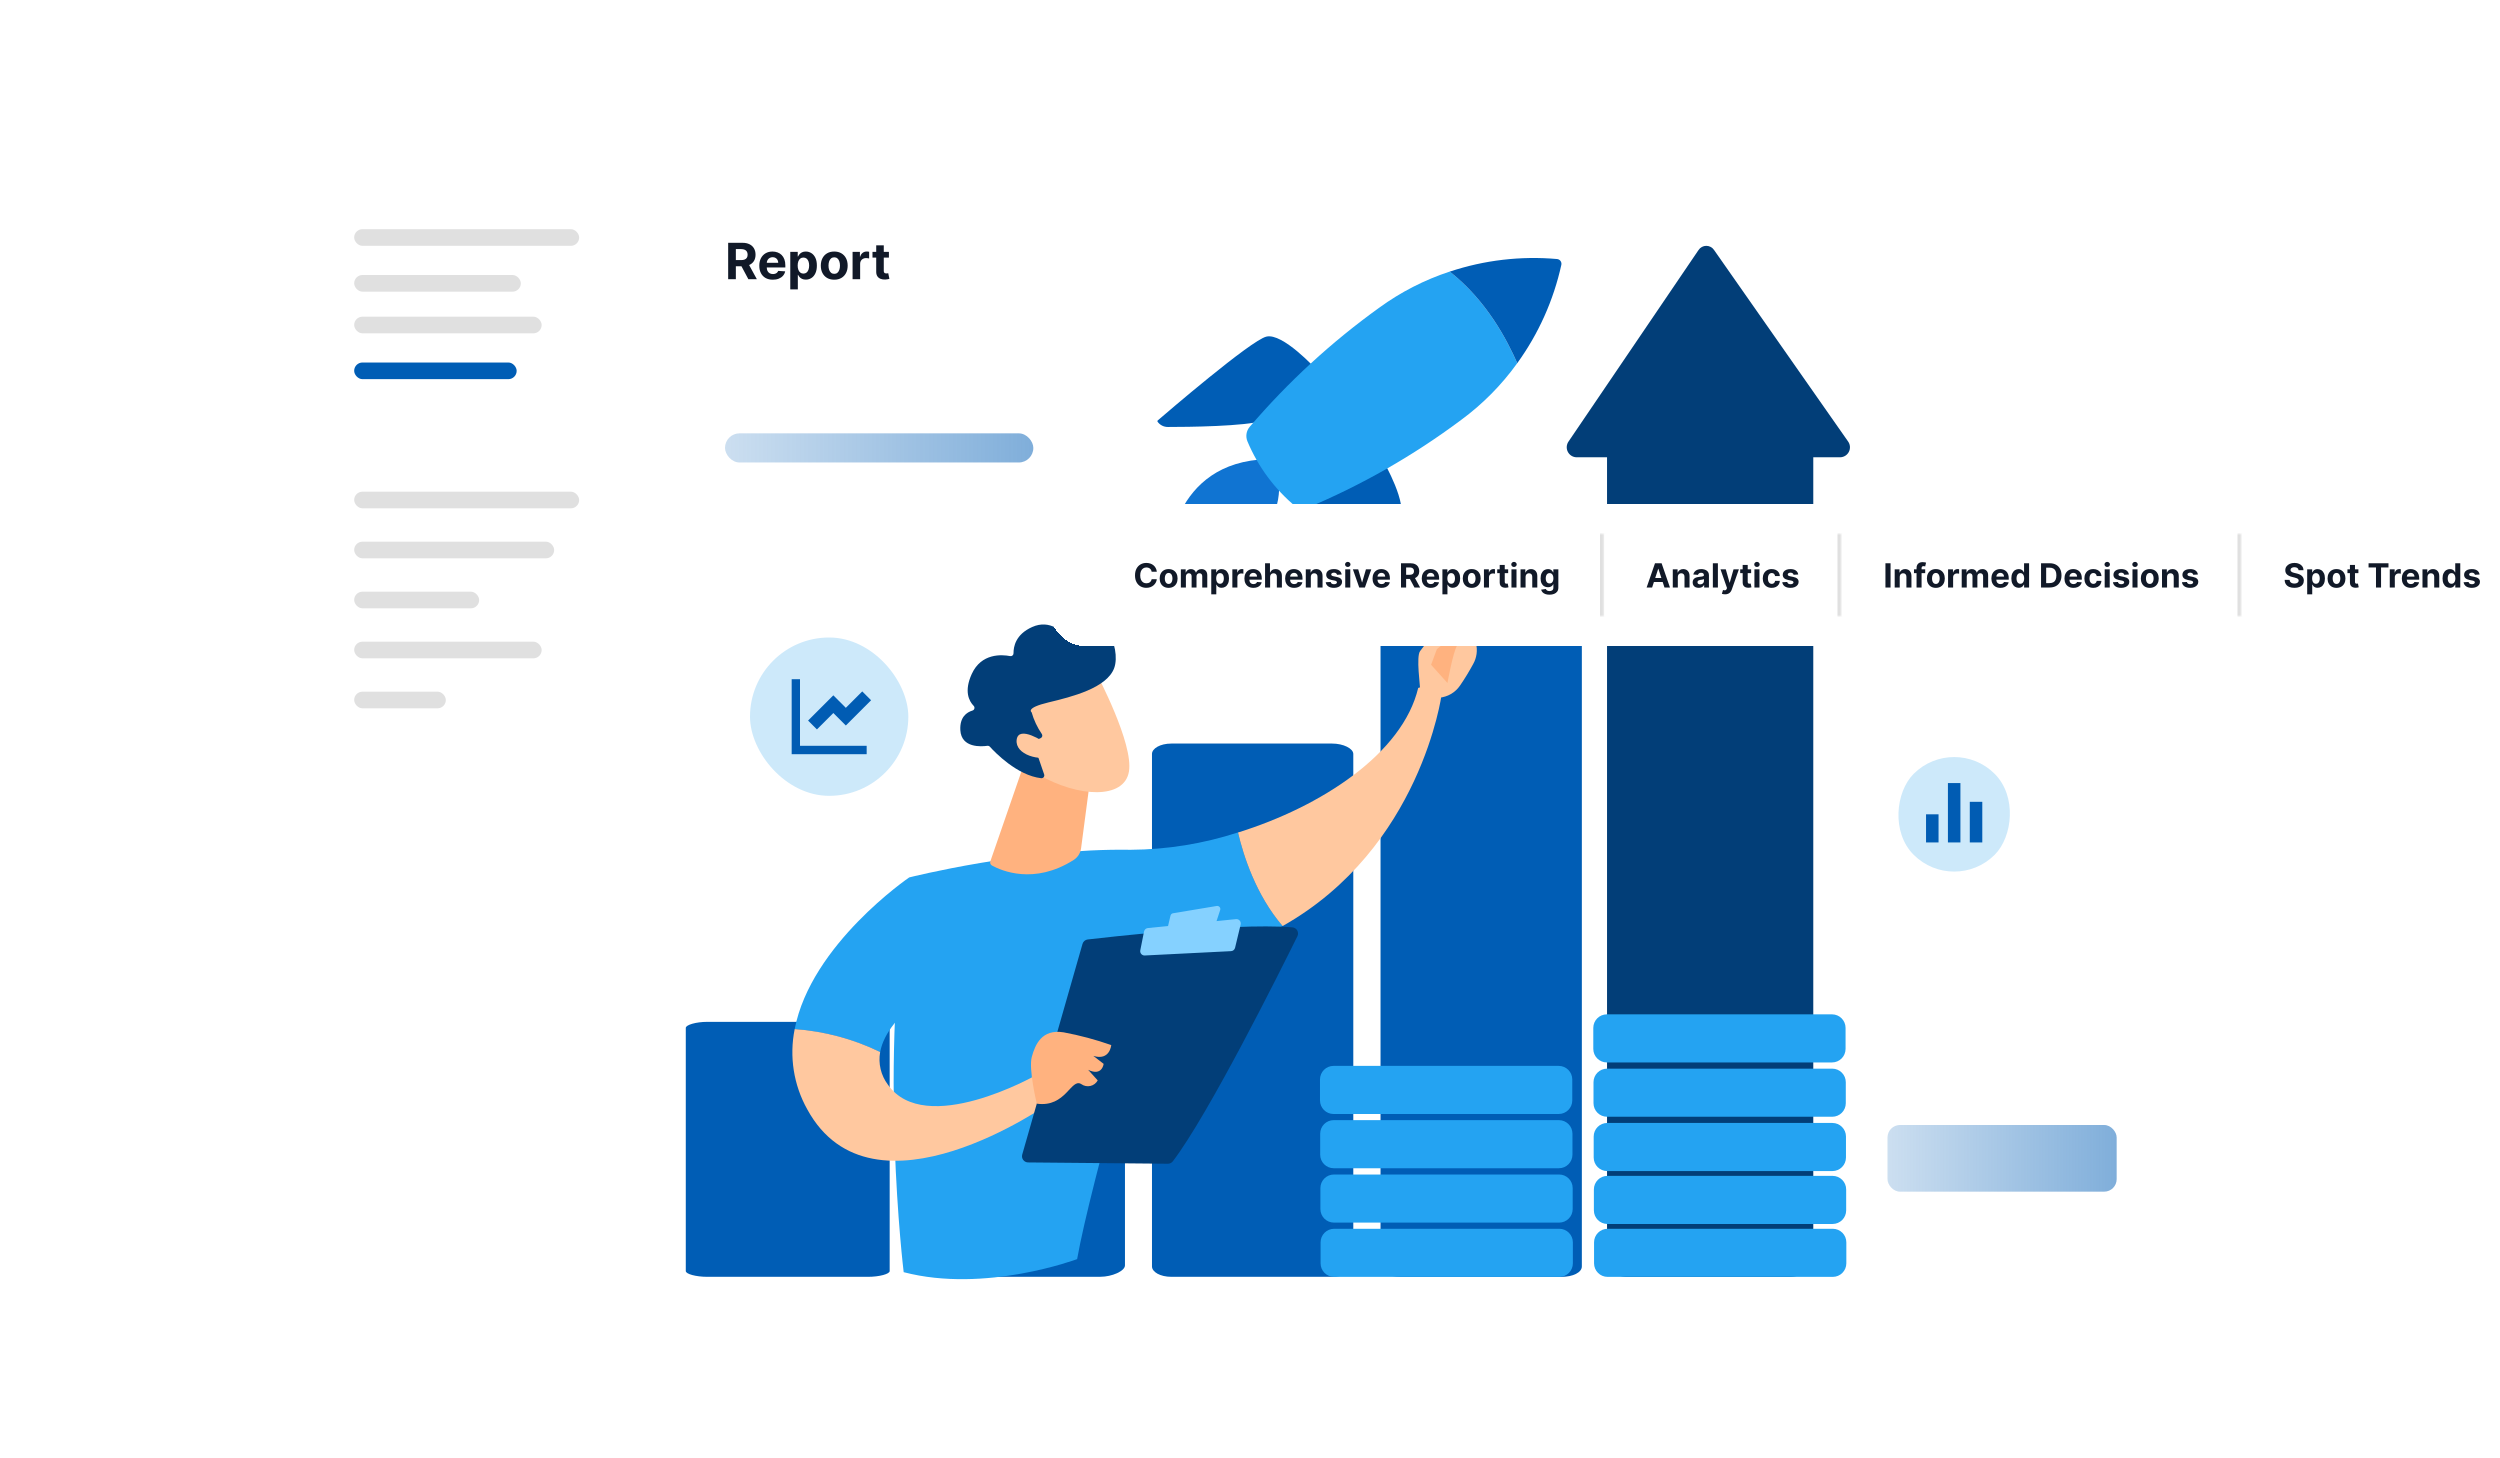 <svg width="600" height="350" viewBox="0 0 600 350" fill="none" xmlns="http://www.w3.org/2000/svg">
<g filter="url(#filter0_d_1435_9029)">
<rect x="70" y="43" width="450" height="264" rx="10" fill="white"/>
</g>
<g filter="url(#filter1_d_1435_9029)">
<path d="M162 43H510C515.523 43 520 47.477 520 53V82H162V43Z" fill="white"/>
</g>
<g filter="url(#filter2_d_1435_9029)">
<path d="M70 53C70 47.477 74.477 43 80 43H162V307H80C74.477 307 70 302.523 70 297V53Z" fill="white"/>
</g>
<rect x="85" y="66" width="40" height="4" rx="2" fill="#E0E0E0"/>
<rect x="85" y="76" width="45" height="4" rx="2" fill="#E0E0E0"/>
<rect x="85" y="87" width="39" height="4" rx="2" fill="#005DB5"/>
<rect x="85" y="55" width="54" height="4" rx="2" fill="#E0E0E0"/>
<rect x="85" y="130" width="48" height="4" rx="2" fill="#E0E0E0"/>
<rect x="85" y="142" width="30" height="4" rx="2" fill="#E0E0E0"/>
<rect x="85" y="154" width="45" height="4" rx="2" fill="#E0E0E0"/>
<rect x="85" y="166" width="22" height="4" rx="2" fill="#E0E0E0"/>
<rect x="85" y="118" width="54" height="4" rx="2" fill="#E0E0E0"/>
<path d="M174.759 67V58.273H178.202C178.861 58.273 179.423 58.391 179.889 58.626C180.358 58.859 180.714 59.19 180.959 59.619C181.206 60.045 181.33 60.547 181.33 61.124C181.33 61.703 181.205 62.202 180.955 62.619C180.705 63.034 180.342 63.352 179.868 63.574C179.396 63.795 178.825 63.906 178.155 63.906H175.849V62.423H177.857C178.209 62.423 178.501 62.375 178.734 62.278C178.967 62.182 179.141 62.037 179.254 61.844C179.371 61.651 179.429 61.41 179.429 61.124C179.429 60.834 179.371 60.59 179.254 60.391C179.141 60.192 178.966 60.041 178.73 59.939C178.497 59.834 178.203 59.781 177.848 59.781H176.604V67H174.759ZM179.472 63.028L181.641 67H179.604L177.482 63.028H179.472ZM185.477 67.128C184.804 67.128 184.224 66.992 183.738 66.719C183.255 66.443 182.883 66.054 182.622 65.551C182.36 65.046 182.23 64.447 182.23 63.757C182.23 63.084 182.36 62.493 182.622 61.984C182.883 61.476 183.251 61.08 183.725 60.795C184.203 60.511 184.762 60.369 185.404 60.369C185.836 60.369 186.238 60.439 186.61 60.578C186.985 60.715 187.312 60.92 187.591 61.196C187.872 61.472 188.091 61.818 188.247 62.236C188.403 62.651 188.481 63.136 188.481 63.693V64.192H182.954V63.067H186.772C186.772 62.805 186.716 62.574 186.602 62.372C186.488 62.17 186.331 62.013 186.129 61.899C185.93 61.783 185.699 61.724 185.434 61.724C185.159 61.724 184.914 61.788 184.701 61.916C184.491 62.041 184.326 62.21 184.207 62.423C184.088 62.633 184.027 62.868 184.024 63.126V64.196C184.024 64.52 184.083 64.8 184.203 65.035C184.325 65.271 184.497 65.453 184.718 65.581C184.94 65.709 185.203 65.773 185.507 65.773C185.708 65.773 185.893 65.744 186.061 65.688C186.228 65.631 186.372 65.546 186.491 65.432C186.61 65.318 186.701 65.179 186.764 65.014L188.443 65.125C188.358 65.528 188.183 65.881 187.919 66.182C187.657 66.48 187.319 66.713 186.904 66.881C186.493 67.046 186.017 67.128 185.477 67.128ZM189.666 69.454V60.455H191.456V61.554H191.537C191.616 61.378 191.731 61.199 191.882 61.017C192.035 60.832 192.234 60.679 192.478 60.557C192.725 60.432 193.032 60.369 193.399 60.369C193.876 60.369 194.316 60.494 194.72 60.744C195.123 60.992 195.446 61.365 195.687 61.865C195.929 62.362 196.049 62.986 196.049 63.736C196.049 64.466 195.931 65.082 195.696 65.585C195.463 66.085 195.145 66.465 194.741 66.723C194.341 66.979 193.892 67.106 193.395 67.106C193.042 67.106 192.743 67.048 192.495 66.932C192.251 66.815 192.051 66.669 191.895 66.493C191.738 66.314 191.619 66.133 191.537 65.952H191.481V69.454H189.666ZM191.443 63.727C191.443 64.117 191.497 64.456 191.605 64.746C191.713 65.035 191.869 65.261 192.074 65.423C192.278 65.582 192.527 65.662 192.819 65.662C193.115 65.662 193.365 65.581 193.569 65.419C193.774 65.254 193.929 65.027 194.034 64.737C194.142 64.445 194.196 64.108 194.196 63.727C194.196 63.349 194.143 63.017 194.038 62.73C193.933 62.443 193.778 62.219 193.574 62.057C193.369 61.895 193.118 61.814 192.819 61.814C192.524 61.814 192.274 61.892 192.069 62.048C191.868 62.205 191.713 62.426 191.605 62.713C191.497 63 191.443 63.338 191.443 63.727ZM200.217 67.128C199.555 67.128 198.983 66.987 198.5 66.706C198.02 66.422 197.649 66.027 197.387 65.521C197.126 65.013 196.995 64.423 196.995 63.753C196.995 63.077 197.126 62.486 197.387 61.98C197.649 61.472 198.02 61.077 198.5 60.795C198.983 60.511 199.555 60.369 200.217 60.369C200.879 60.369 201.45 60.511 201.93 60.795C202.413 61.077 202.785 61.472 203.047 61.98C203.308 62.486 203.439 63.077 203.439 63.753C203.439 64.423 203.308 65.013 203.047 65.521C202.785 66.027 202.413 66.422 201.93 66.706C201.45 66.987 200.879 67.128 200.217 67.128ZM200.225 65.722C200.527 65.722 200.778 65.636 200.98 65.466C201.181 65.293 201.333 65.057 201.436 64.758C201.541 64.46 201.593 64.121 201.593 63.74C201.593 63.359 201.541 63.02 201.436 62.722C201.333 62.423 201.181 62.188 200.98 62.014C200.778 61.841 200.527 61.754 200.225 61.754C199.922 61.754 199.666 61.841 199.458 62.014C199.254 62.188 199.099 62.423 198.994 62.722C198.892 63.02 198.841 63.359 198.841 63.74C198.841 64.121 198.892 64.46 198.994 64.758C199.099 65.057 199.254 65.293 199.458 65.466C199.666 65.636 199.922 65.722 200.225 65.722ZM204.619 67V60.455H206.379V61.597H206.447C206.566 61.19 206.767 60.883 207.048 60.676C207.329 60.466 207.653 60.361 208.02 60.361C208.11 60.361 208.208 60.367 208.314 60.378C208.419 60.389 208.511 60.405 208.591 60.425V62.035C208.505 62.01 208.387 61.987 208.237 61.967C208.086 61.947 207.949 61.938 207.824 61.938C207.556 61.938 207.318 61.996 207.108 62.112C206.9 62.226 206.735 62.385 206.613 62.59C206.494 62.794 206.434 63.03 206.434 63.297V67H204.619ZM213.339 60.455V61.818H209.397V60.455H213.339ZM210.292 58.886H212.107V64.989C212.107 65.156 212.133 65.287 212.184 65.381C212.235 65.472 212.306 65.535 212.397 65.572C212.491 65.609 212.599 65.628 212.721 65.628C212.806 65.628 212.891 65.621 212.977 65.606C213.062 65.59 213.127 65.577 213.173 65.568L213.458 66.919C213.367 66.947 213.239 66.98 213.075 67.017C212.91 67.057 212.71 67.081 212.474 67.09C212.036 67.106 211.653 67.048 211.323 66.915C210.996 66.781 210.742 66.574 210.56 66.293C210.379 66.011 210.289 65.656 210.292 65.227V58.886Z" fill="#111928"/>
<rect x="453" y="270" width="55" height="16" rx="3" fill="url(#paint0_linear_1435_9029)"/>
<rect x="174" y="104" width="74" height="7" rx="3.5" fill="url(#paint1_linear_1435_9029)"/>
<path d="M264.126 215.702H225.13C222.439 215.702 219.883 217.696 219.883 219.078V303.688C219.883 305.071 222.403 306.427 225.13 306.427H264.099C266.835 306.427 269.992 305.071 269.992 303.688V219.033C270.019 217.651 266.862 215.702 264.126 215.702Z" fill="#005DB5"/>
<path d="M213.522 246.697C213.522 245.979 211.055 245.243 208.329 245.243H169.763C167.027 245.243 164.588 245.979 164.588 246.697V305.055C164.588 305.765 167.027 306.438 169.763 306.438H208.329C211.02 306.438 213.522 305.765 213.522 305.055V246.697Z" fill="#005DB5"/>
<path d="M435.187 108.135C435.187 106.339 432.254 105.055 429.518 105.055H390.513C387.822 105.055 385.688 106.375 385.688 108.135V302.772C385.688 304.568 387.786 306.471 390.513 306.471H429.518C432.254 306.471 435.187 304.532 435.187 302.772V108.135Z" fill="#023E78"/>
<path d="M324.79 180.95C324.79 179.657 322.431 178.454 319.704 178.454H281.138C278.403 178.454 276.475 179.657 276.475 180.95V303.95C276.475 305.252 278.403 306.437 281.138 306.437H319.704C322.395 306.437 324.79 305.252 324.79 303.95V180.95Z" fill="#005DB5"/>
<path d="M379.643 142.975C379.643 141.521 377.482 140.551 374.746 140.551H336.18C333.49 140.551 331.328 141.521 331.328 142.975V303.944C331.328 305.399 333.454 306.449 336.18 306.449H374.746C377.482 306.449 379.643 305.399 379.643 303.944V142.975Z" fill="#005DB5"/>
<path d="M376.458 105.95L407.651 60C407.855 59.692 408.131 59.44 408.456 59.266C408.781 59.091 409.144 59 409.512 59C409.881 59 410.244 59.091 410.568 59.266C410.893 59.44 411.17 59.692 411.373 60L443.518 105.923C443.778 106.275 443.938 106.691 443.979 107.127C444.02 107.562 443.941 108.001 443.751 108.395C443.56 108.789 443.266 109.124 442.899 109.362C442.532 109.601 442.107 109.734 441.67 109.748H378.332C377.898 109.732 377.477 109.6 377.113 109.364C376.748 109.128 376.455 108.798 376.262 108.409C376.07 108.02 375.987 107.585 376.021 107.152C376.056 106.72 376.206 106.304 376.458 105.95V105.95Z" fill="#023E78"/>
<path d="M439.682 243.442H385.644C383.846 243.442 382.389 244.901 382.389 246.701V251.729C382.389 253.529 383.846 254.988 385.644 254.988H439.682C441.48 254.988 442.937 253.529 442.937 251.729V246.701C442.937 244.901 441.48 243.442 439.682 243.442Z" fill="#24A3F2"/>
<path d="M439.734 256.476H385.697C383.899 256.476 382.441 257.935 382.441 259.735V264.763C382.441 266.563 383.899 268.022 385.697 268.022H439.734C441.532 268.022 442.99 266.563 442.99 264.763V259.735C442.99 257.935 441.532 256.476 439.734 256.476Z" fill="#24A3F2"/>
<path d="M439.777 269.51H385.74C383.942 269.51 382.484 270.969 382.484 272.769V277.797C382.484 279.597 383.942 281.056 385.74 281.056H439.777C441.575 281.056 443.033 279.597 443.033 277.797V272.769C443.033 270.969 441.575 269.51 439.777 269.51Z" fill="#24A3F2"/>
<path d="M439.824 282.209H385.787C383.989 282.209 382.531 283.668 382.531 285.468V290.495C382.531 292.295 383.989 293.754 385.787 293.754H439.824C441.622 293.754 443.08 292.295 443.08 290.495V285.468C443.08 283.668 441.622 282.209 439.824 282.209Z" fill="#24A3F2"/>
<path d="M439.865 294.907H385.828C384.03 294.907 382.572 296.366 382.572 298.166V303.194C382.572 304.994 384.03 306.453 385.828 306.453H439.865C441.663 306.453 443.121 304.994 443.121 303.194V298.166C443.121 296.366 441.663 294.907 439.865 294.907Z" fill="#24A3F2"/>
<path d="M374.09 255.813H320.053C318.254 255.813 316.797 257.272 316.797 259.072V264.1C316.797 265.9 318.254 267.359 320.053 267.359H374.09C375.888 267.359 377.346 265.9 377.346 264.1V259.072C377.346 257.272 375.888 255.813 374.09 255.813Z" fill="#24A3F2"/>
<path d="M374.135 268.831H320.097C318.299 268.831 316.842 270.29 316.842 272.09V277.117C316.842 278.917 318.299 280.377 320.097 280.377H374.135C375.933 280.377 377.39 278.917 377.39 277.117V272.09C377.39 270.29 375.933 268.831 374.135 268.831Z" fill="#24A3F2"/>
<path d="M374.187 281.881H320.15C318.352 281.881 316.895 283.341 316.895 285.141V290.168C316.895 291.968 318.352 293.427 320.15 293.427H374.187C375.986 293.427 377.443 291.968 377.443 290.168V285.141C377.443 283.341 375.986 281.881 374.187 281.881Z" fill="#24A3F2"/>
<path d="M374.232 294.907H320.195C318.397 294.907 316.939 296.366 316.939 298.166V303.194C316.939 304.994 318.397 306.453 320.195 306.453H374.232C376.03 306.453 377.488 304.994 377.488 303.194V298.166C377.488 296.366 376.03 294.907 374.232 294.907Z" fill="#24A3F2"/>
<path d="M306.815 113.654C306.815 113.654 308.797 125.586 300.205 128.019C291.613 130.452 282.339 130.713 280.268 134.367C280.268 134.367 280.877 110.718 304.367 110.189L306.815 113.654Z" fill="#1074D2"/>
<path d="M332.107 110.851C332.107 110.851 338.027 121.14 335.91 124.561C333.901 127.82 311.075 141.987 308.851 143.361C308.804 143.39 308.747 143.401 308.693 143.391C308.638 143.381 308.589 143.351 308.555 143.307V143.307C308.276 142.924 308.09 142.481 308.012 142.014C307.934 141.546 307.967 141.067 308.107 140.614C309.533 136.125 313.891 122.792 316.51 119.183C319.658 114.801 332.107 110.851 332.107 110.851Z" fill="#005DB5"/>
<path d="M315.827 88.577C315.827 88.577 307.818 79.805 303.917 80.793C300.204 81.69 279.809 99.225 277.827 100.931C277.789 100.971 277.768 101.024 277.768 101.079C277.768 101.134 277.789 101.187 277.827 101.227V101.227C278.106 101.617 278.476 101.933 278.903 102.15C279.331 102.368 279.804 102.479 280.284 102.475C284.975 102.475 298.993 102.34 303.217 100.94C308.294 99.252 315.827 88.577 315.827 88.577Z" fill="#005DB5"/>
<path d="M364.144 87.161C360.4 92.375 355.86 96.968 350.691 100.771C339.184 109.373 326.658 116.517 313.399 122.041C313.008 122.194 312.584 122.239 312.171 122.171C311.757 122.103 311.37 121.924 311.049 121.655C305.952 117.433 301.951 112.039 299.389 105.934C299.149 105.363 299.07 104.736 299.162 104.124C299.254 103.511 299.513 102.935 299.909 102.459C309.096 91.701 319.546 82.091 331.031 73.837C336.186 70.087 341.893 67.164 347.947 65.173C356.826 72.167 361.714 81.639 364.144 87.161Z" fill="#24A3F2"/>
<path d="M347.945 65.186C356.24 62.422 365.014 61.395 373.722 62.169C373.881 62.187 374.034 62.238 374.172 62.318C374.31 62.398 374.43 62.506 374.525 62.636C374.619 62.764 374.686 62.912 374.72 63.068C374.755 63.224 374.757 63.386 374.726 63.542C372.852 72.059 369.25 80.099 364.143 87.164C361.712 81.642 356.824 72.171 347.945 65.186Z" fill="#005DB5"/>
<path d="M271.352 203.949C246.078 203.527 218.203 210.584 218.203 210.584C210.669 254.577 216.884 305.321 216.884 305.321C236.445 310.457 258.509 302.188 258.509 302.188C261.764 283.801 276.931 232.042 276.931 232.042C287.773 230.832 298.272 227.498 307.828 222.228C301.433 214.821 298.429 205.385 297.119 199.783C288.797 202.495 280.104 203.9 271.352 203.949V203.949Z" fill="#24A3F2"/>
<path d="M345.99 166.684C345.354 165.841 344.46 165.231 343.445 164.945C342.429 164.66 341.348 164.716 340.367 165.104C336.645 180.824 317.147 193.573 297.119 199.804C298.429 205.38 301.433 214.816 307.828 222.25C341.066 203.512 345.99 166.684 345.99 166.684Z" fill="#FFC89F"/>
<path d="M345.381 167.449C345.641 168.275 342.637 169.532 340.897 166.148C340.834 164.532 339.848 157.591 340.816 156.272C345.964 149.242 355.956 140.425 355.956 140.425C356.426 140.831 356.719 141.403 356.774 142.022C356.83 142.64 356.642 143.256 356.252 143.738L351.408 148.784C352.422 150.579 353.651 152.169 354.234 154.386C354.659 156.079 354.415 157.87 353.552 159.387C352.598 161.149 351.554 162.86 350.422 164.514C349.856 165.351 349.109 166.049 348.236 166.558C347.364 167.066 346.388 167.371 345.381 167.449V167.449Z" fill="#FFC89F"/>
<path d="M349.255 152.067L344.842 155.82L343.461 159.546L347.389 163.918C347.389 163.918 348.717 156.52 349.703 154.94C350.69 153.36 350.17 152.543 349.255 152.067Z" fill="#FFB27F"/>
<path d="M227.891 235.078L218.205 210.586C218.205 210.586 194.635 226.639 190.725 246.992C197.851 247.501 204.814 249.373 211.236 252.505C212.985 242.889 227.891 235.078 227.891 235.078Z" fill="#24A3F2"/>
<path d="M248.52 258.112C248.52 258.112 222.026 273.106 213.084 260.303C212.256 259.196 211.664 257.931 211.346 256.585C211.029 255.24 210.991 253.843 211.236 252.483C204.813 249.353 197.85 247.485 190.724 246.979C189.396 253.553 190.465 260.385 193.738 266.237C209.397 294.922 252.035 264.657 252.035 264.657L248.52 258.112Z" fill="#FFC89F"/>
<path d="M245.333 277.097L259.8 226.541C259.878 226.261 260.037 226.009 260.257 225.819C260.477 225.629 260.749 225.508 261.038 225.473C263.666 225.167 271.253 224.306 280.025 223.569C290.581 222.672 302.842 221.953 310.169 222.564C310.41 222.583 310.642 222.661 310.845 222.791C311.049 222.92 311.217 223.097 311.337 223.307C311.456 223.517 311.522 223.753 311.53 223.994C311.537 224.235 311.486 224.475 311.38 224.692C307.209 233.131 290.07 267.464 281.487 278.704C281.347 278.888 281.167 279.038 280.96 279.14C280.753 279.243 280.525 279.297 280.294 279.297L246.742 278.982C246.514 278.98 246.29 278.925 246.087 278.822C245.885 278.719 245.708 278.571 245.572 278.388C245.436 278.206 245.343 277.994 245.302 277.771C245.261 277.547 245.271 277.316 245.333 277.097Z" fill="#023E78"/>
<path d="M281.522 219.184L292.007 217.434C292.135 217.411 292.267 217.422 292.389 217.465C292.511 217.509 292.62 217.584 292.704 217.683C292.789 217.782 292.846 217.902 292.87 218.03C292.894 218.157 292.884 218.289 292.841 218.412L291.81 221.563C291.764 221.697 291.681 221.815 291.572 221.903C291.463 221.992 291.331 222.049 291.191 222.066L281.101 223.422C280.983 223.435 280.863 223.42 280.751 223.379C280.639 223.338 280.539 223.27 280.458 223.183C280.377 223.096 280.317 222.991 280.284 222.876C280.251 222.762 280.245 222.641 280.267 222.524L280.912 219.777C280.94 219.627 281.014 219.49 281.123 219.383C281.233 219.277 281.372 219.208 281.522 219.184V219.184Z" fill="#85D1FF"/>
<path d="M273.67 228.068L274.566 223.579C274.605 223.361 274.714 223.161 274.875 223.009C275.037 222.857 275.243 222.761 275.463 222.735L296.639 220.59C296.804 220.572 296.971 220.595 297.126 220.655C297.28 220.716 297.418 220.812 297.528 220.937C297.638 221.062 297.716 221.211 297.757 221.373C297.797 221.534 297.798 221.703 297.76 221.865L296.414 227.476C296.361 227.694 296.239 227.89 296.066 228.034C295.893 228.178 295.679 228.262 295.455 228.275L274.755 229.316C274.595 229.327 274.435 229.3 274.288 229.238C274.14 229.176 274.009 229.082 273.904 228.961C273.799 228.84 273.723 228.697 273.683 228.542C273.642 228.387 273.637 228.225 273.67 228.068V228.068Z" fill="#85D1FF"/>
<path d="M248.832 264.881C248.832 264.881 246.814 256.594 247.63 253.649C248.446 250.704 250.016 246.925 255.262 247.759C259.147 248.484 262.97 249.507 266.698 250.821C266.698 250.821 266.393 254.646 262.402 253.416L264.877 255.328C264.877 255.328 264.518 258.399 261.155 256.756L263.451 259.296C263.268 259.631 263.017 259.923 262.713 260.153C262.409 260.383 262.06 260.546 261.689 260.631C261.317 260.716 260.932 260.721 260.559 260.645C260.185 260.57 259.832 260.416 259.523 260.194C257.047 258.587 255.854 265.877 248.832 264.881Z" fill="#FFB27F"/>
<path d="M245.756 183.369L237.684 206.712C237.617 206.897 237.618 207.1 237.687 207.284C237.756 207.469 237.889 207.622 238.061 207.718C240.259 208.93 248.151 212.44 257.667 206.398C258.155 206.089 258.568 205.676 258.878 205.189C259.188 204.701 259.387 204.152 259.461 203.579L262.125 183.369H245.756Z" fill="#FFB27F"/>
<path d="M263.253 161.83C263.253 161.83 272.078 178.466 270.948 185.173C269.818 191.88 258.876 191.413 249.315 185.954L242.643 167.998L263.253 161.83Z" fill="#FFC89F"/>
<path d="M249.737 177.163C249.829 177.125 249.911 177.068 249.979 176.994C250.046 176.92 250.096 176.833 250.125 176.737C250.154 176.642 250.162 176.541 250.147 176.442C250.133 176.344 250.097 176.25 250.041 176.167C248.946 174.569 248.116 172.804 247.584 170.941C247.584 170.941 245.996 169.927 251.62 168.58C257.243 167.233 265.638 165.132 267.405 160.338C269.172 155.544 264.589 143.908 257.414 153.281C257.349 153.363 257.267 153.43 257.173 153.476C257.079 153.521 256.976 153.545 256.871 153.545C256.767 153.545 256.664 153.521 256.57 153.476C256.476 153.43 256.393 153.363 256.329 153.281C255.145 151.737 252.041 148.541 247.727 150.48C243.692 152.276 243.243 155.256 243.243 156.765C243.249 156.867 243.232 156.969 243.192 157.064C243.152 157.158 243.092 157.243 243.015 157.31C242.938 157.378 242.847 157.427 242.748 157.454C242.649 157.48 242.545 157.484 242.445 157.465C240.4 157.07 235.503 156.738 233.216 161.766C231.332 165.905 232.561 168.257 233.673 169.397C233.758 169.481 233.819 169.586 233.85 169.701C233.881 169.816 233.882 169.937 233.852 170.052C233.822 170.167 233.763 170.273 233.679 170.358C233.596 170.443 233.492 170.505 233.377 170.537C232.041 170.941 230.31 172.082 230.48 175.233C230.723 179.578 235.575 179.192 236.956 178.995C237.067 178.978 237.181 178.989 237.288 179.027C237.394 179.064 237.489 179.127 237.566 179.21C238.75 180.521 244.095 186.105 249.88 186.77C249.994 186.782 250.109 186.765 250.214 186.721C250.32 186.677 250.413 186.607 250.484 186.517C250.556 186.428 250.604 186.322 250.623 186.209C250.643 186.096 250.634 185.98 250.598 185.872L248.104 178.591C248.049 178.428 248.056 178.251 248.124 178.093C248.192 177.935 248.316 177.809 248.472 177.738L249.737 177.163Z" fill="#023E78"/>
<path d="M250.744 178.203C250.744 178.203 244.466 173.894 244 177.53C243.533 181.166 249.668 182.791 252.7 181.436L250.744 178.203Z" fill="#FFC89F"/>
<g filter="url(#filter3_d_1435_9029)">
<rect x="222" y="91" width="364" height="34" rx="8" fill="white" shape-rendering="crispEdges"/>
<mask id="path-51-inside-1_1435_9029" fill="white">
<path d="M232 98H355V118H232V98Z"/>
</mask>
<path d="M232 98H355V118H232V98Z" fill="white"/>
<path d="M355 98H354V118H355H356V98H355Z" fill="#E0E0E0" mask="url(#path-51-inside-1_1435_9029)"/>
<path d="M247.639 107.219H246.395C246.372 107.058 246.326 106.915 246.256 106.79C246.186 106.663 246.096 106.555 245.986 106.466C245.876 106.377 245.749 106.309 245.605 106.261C245.463 106.214 245.309 106.19 245.142 106.19C244.841 106.19 244.579 106.265 244.355 106.415C244.132 106.562 243.958 106.778 243.835 107.062C243.712 107.345 243.651 107.687 243.651 108.091C243.651 108.506 243.712 108.854 243.835 109.136C243.96 109.419 244.134 109.632 244.358 109.776C244.581 109.92 244.84 109.991 245.134 109.991C245.298 109.991 245.451 109.97 245.591 109.926C245.733 109.883 245.859 109.819 245.969 109.736C246.079 109.651 246.17 109.547 246.241 109.426C246.315 109.305 246.366 109.167 246.395 109.011L247.639 109.017C247.607 109.284 247.527 109.542 247.398 109.79C247.271 110.036 247.099 110.257 246.884 110.452C246.67 110.645 246.414 110.798 246.116 110.912C245.821 111.024 245.487 111.08 245.114 111.08C244.595 111.08 244.131 110.962 243.722 110.727C243.314 110.492 242.992 110.152 242.756 109.707C242.521 109.262 242.403 108.723 242.403 108.091C242.403 107.456 242.523 106.917 242.761 106.472C243 106.027 243.324 105.687 243.733 105.455C244.142 105.22 244.602 105.102 245.114 105.102C245.451 105.102 245.763 105.15 246.051 105.244C246.341 105.339 246.598 105.477 246.821 105.659C247.045 105.839 247.226 106.06 247.366 106.321C247.509 106.582 247.599 106.882 247.639 107.219ZM250.47 111.085C250.029 111.085 249.647 110.991 249.325 110.804C249.005 110.615 248.758 110.351 248.584 110.014C248.41 109.675 248.322 109.282 248.322 108.835C248.322 108.384 248.41 107.991 248.584 107.653C248.758 107.314 249.005 107.051 249.325 106.864C249.647 106.674 250.029 106.58 250.47 106.58C250.911 106.58 251.292 106.674 251.612 106.864C251.934 107.051 252.182 107.314 252.357 107.653C252.531 107.991 252.618 108.384 252.618 108.835C252.618 109.282 252.531 109.675 252.357 110.014C252.182 110.351 251.934 110.615 251.612 110.804C251.292 110.991 250.911 111.085 250.47 111.085ZM250.476 110.148C250.677 110.148 250.844 110.091 250.979 109.977C251.113 109.862 251.214 109.705 251.283 109.506C251.353 109.307 251.388 109.08 251.388 108.827C251.388 108.573 251.353 108.347 251.283 108.148C251.214 107.949 251.113 107.792 250.979 107.676C250.844 107.561 250.677 107.503 250.476 107.503C250.273 107.503 250.103 107.561 249.964 107.676C249.828 107.792 249.725 107.949 249.655 108.148C249.587 108.347 249.553 108.573 249.553 108.827C249.553 109.08 249.587 109.307 249.655 109.506C249.725 109.705 249.828 109.862 249.964 109.977C250.103 110.091 250.273 110.148 250.476 110.148ZM253.405 111V106.636H254.558V107.406H254.609C254.7 107.151 254.852 106.949 255.064 106.801C255.276 106.653 255.53 106.58 255.825 106.58C256.125 106.58 256.379 106.654 256.589 106.804C256.8 106.952 256.94 107.152 257.01 107.406H257.055C257.144 107.156 257.305 106.956 257.538 106.807C257.773 106.655 258.051 106.58 258.371 106.58C258.778 106.58 259.108 106.709 259.362 106.969C259.618 107.226 259.746 107.592 259.746 108.065V111H258.538V108.304C258.538 108.062 258.474 107.88 258.345 107.759C258.216 107.637 258.055 107.577 257.862 107.577C257.643 107.577 257.471 107.647 257.348 107.787C257.225 107.925 257.163 108.108 257.163 108.335V111H255.99V108.278C255.99 108.064 255.929 107.894 255.805 107.767C255.684 107.64 255.524 107.577 255.325 107.577C255.191 107.577 255.07 107.611 254.962 107.679C254.856 107.745 254.771 107.839 254.709 107.96C254.646 108.08 254.615 108.22 254.615 108.381V111H253.405ZM260.702 112.636V106.636H261.895V107.369H261.949C262.002 107.252 262.079 107.133 262.179 107.011C262.281 106.888 262.414 106.786 262.577 106.705C262.741 106.621 262.946 106.58 263.19 106.58C263.509 106.58 263.802 106.663 264.071 106.83C264.34 106.994 264.555 107.243 264.716 107.577C264.877 107.908 264.957 108.324 264.957 108.824C264.957 109.311 264.879 109.722 264.722 110.057C264.566 110.39 264.354 110.643 264.085 110.815C263.818 110.986 263.519 111.071 263.188 111.071C262.953 111.071 262.753 111.032 262.588 110.955C262.425 110.877 262.292 110.779 262.188 110.662C262.083 110.543 262.004 110.422 261.949 110.301H261.912V112.636H260.702ZM261.886 108.818C261.886 109.078 261.922 109.304 261.994 109.497C262.066 109.69 262.17 109.841 262.307 109.949C262.443 110.055 262.609 110.108 262.804 110.108C263.001 110.108 263.168 110.054 263.304 109.946C263.44 109.836 263.544 109.685 263.614 109.491C263.686 109.296 263.722 109.072 263.722 108.818C263.722 108.566 263.687 108.345 263.616 108.153C263.546 107.962 263.443 107.812 263.307 107.705C263.17 107.597 263.003 107.543 262.804 107.543C262.607 107.543 262.44 107.595 262.304 107.699C262.17 107.803 262.066 107.951 261.994 108.142C261.922 108.333 261.886 108.559 261.886 108.818ZM265.764 111V106.636H266.938V107.398H266.983C267.063 107.127 267.196 106.922 267.384 106.784C267.571 106.644 267.787 106.574 268.031 106.574C268.092 106.574 268.157 106.578 268.227 106.585C268.297 106.593 268.359 106.603 268.412 106.616V107.69C268.355 107.673 268.277 107.658 268.176 107.645C268.076 107.632 267.984 107.625 267.901 107.625C267.723 107.625 267.563 107.664 267.423 107.741C267.285 107.817 267.175 107.923 267.094 108.06C267.014 108.196 266.974 108.353 266.974 108.531V111H265.764ZM270.823 111.085C270.374 111.085 269.988 110.994 269.664 110.812C269.342 110.629 269.094 110.369 268.92 110.034C268.746 109.697 268.658 109.298 268.658 108.838C268.658 108.389 268.746 107.995 268.92 107.656C269.094 107.317 269.339 107.053 269.656 106.864C269.974 106.674 270.347 106.58 270.775 106.58C271.063 106.58 271.331 106.626 271.579 106.719C271.829 106.81 272.047 106.947 272.232 107.131C272.42 107.314 272.566 107.545 272.67 107.824C272.774 108.1 272.826 108.424 272.826 108.795V109.128H269.141V108.378H271.687C271.687 108.204 271.649 108.049 271.573 107.915C271.497 107.78 271.392 107.675 271.258 107.599C271.125 107.522 270.971 107.483 270.795 107.483C270.611 107.483 270.448 107.526 270.306 107.611C270.166 107.694 270.056 107.807 269.977 107.949C269.897 108.089 269.856 108.245 269.854 108.418V109.131C269.854 109.347 269.894 109.533 269.974 109.69C270.055 109.848 270.17 109.969 270.317 110.054C270.465 110.139 270.64 110.182 270.843 110.182C270.978 110.182 271.101 110.163 271.212 110.125C271.324 110.087 271.42 110.03 271.499 109.955C271.579 109.879 271.639 109.786 271.681 109.676L272.8 109.75C272.744 110.019 272.627 110.254 272.451 110.455C272.277 110.653 272.051 110.809 271.775 110.92C271.5 111.03 271.183 111.085 270.823 111.085ZM274.826 108.477V111H273.616V105.182H274.792V107.406H274.843C274.942 107.149 275.101 106.947 275.32 106.801C275.54 106.653 275.816 106.58 276.147 106.58C276.45 106.58 276.714 106.646 276.94 106.778C277.167 106.909 277.343 107.098 277.468 107.344C277.595 107.588 277.657 107.881 277.656 108.222V111H276.445V108.438C276.447 108.169 276.379 107.959 276.241 107.81C276.104 107.66 275.913 107.585 275.667 107.585C275.502 107.585 275.356 107.62 275.229 107.69C275.104 107.76 275.006 107.863 274.934 107.997C274.864 108.13 274.828 108.29 274.826 108.477ZM280.597 111.085C280.148 111.085 279.761 110.994 279.438 110.812C279.116 110.629 278.867 110.369 278.693 110.034C278.519 109.697 278.432 109.298 278.432 108.838C278.432 108.389 278.519 107.995 278.693 107.656C278.867 107.317 279.113 107.053 279.429 106.864C279.747 106.674 280.12 106.58 280.548 106.58C280.836 106.58 281.104 106.626 281.352 106.719C281.602 106.81 281.82 106.947 282.006 107.131C282.193 107.314 282.339 107.545 282.443 107.824C282.547 108.1 282.599 108.424 282.599 108.795V109.128H278.915V108.378H281.46C281.46 108.204 281.422 108.049 281.347 107.915C281.271 107.78 281.166 107.675 281.031 107.599C280.899 107.522 280.744 107.483 280.568 107.483C280.384 107.483 280.222 107.526 280.08 107.611C279.939 107.694 279.83 107.807 279.75 107.949C279.67 108.089 279.63 108.245 279.628 108.418V109.131C279.628 109.347 279.668 109.533 279.747 109.69C279.829 109.848 279.943 109.969 280.091 110.054C280.239 110.139 280.414 110.182 280.616 110.182C280.751 110.182 280.874 110.163 280.986 110.125C281.098 110.087 281.193 110.03 281.273 109.955C281.352 109.879 281.413 109.786 281.455 109.676L282.574 109.75C282.517 110.019 282.401 110.254 282.224 110.455C282.05 110.653 281.825 110.809 281.548 110.92C281.274 111.03 280.956 111.085 280.597 111.085ZM284.599 108.477V111H283.389V106.636H284.543V107.406H284.594C284.69 107.152 284.852 106.952 285.08 106.804C285.307 106.654 285.582 106.58 285.906 106.58C286.209 106.58 286.473 106.646 286.699 106.778C286.924 106.911 287.099 107.1 287.224 107.347C287.349 107.591 287.412 107.883 287.412 108.222V111H286.202V108.438C286.204 108.17 286.135 107.962 285.997 107.812C285.859 107.661 285.669 107.585 285.426 107.585C285.263 107.585 285.119 107.62 284.994 107.69C284.871 107.76 284.775 107.863 284.705 107.997C284.636 108.13 284.601 108.29 284.599 108.477ZM291.996 107.881L290.888 107.949C290.87 107.854 290.829 107.769 290.766 107.693C290.704 107.616 290.621 107.554 290.519 107.509C290.419 107.461 290.299 107.438 290.158 107.438C289.971 107.438 289.813 107.477 289.684 107.557C289.555 107.634 289.491 107.739 289.491 107.869C289.491 107.973 289.532 108.062 289.616 108.134C289.699 108.205 289.842 108.263 290.045 108.307L290.835 108.466C291.259 108.553 291.575 108.693 291.783 108.886C291.992 109.08 292.096 109.333 292.096 109.648C292.096 109.934 292.012 110.185 291.843 110.401C291.676 110.616 291.447 110.785 291.156 110.906C290.866 111.026 290.531 111.085 290.153 111.085C289.575 111.085 289.115 110.965 288.772 110.724C288.431 110.482 288.231 110.152 288.173 109.736L289.363 109.673C289.399 109.849 289.486 109.984 289.624 110.077C289.763 110.168 289.94 110.213 290.156 110.213C290.368 110.213 290.538 110.172 290.667 110.091C290.798 110.008 290.864 109.901 290.866 109.77C290.864 109.66 290.817 109.57 290.727 109.5C290.636 109.428 290.496 109.373 290.306 109.335L289.55 109.185C289.124 109.099 288.807 108.952 288.599 108.741C288.392 108.531 288.289 108.263 288.289 107.938C288.289 107.657 288.365 107.416 288.516 107.213C288.67 107.01 288.885 106.854 289.161 106.744C289.44 106.634 289.765 106.58 290.138 106.58C290.69 106.58 291.123 106.696 291.44 106.929C291.758 107.162 291.943 107.479 291.996 107.881ZM292.858 111V106.636H294.068V111H292.858ZM293.466 106.074C293.286 106.074 293.132 106.014 293.003 105.895C292.876 105.774 292.812 105.629 292.812 105.46C292.812 105.294 292.876 105.151 293.003 105.031C293.132 104.91 293.286 104.849 293.466 104.849C293.646 104.849 293.799 104.91 293.926 105.031C294.055 105.151 294.119 105.294 294.119 105.46C294.119 105.629 294.055 105.774 293.926 105.895C293.799 106.014 293.646 106.074 293.466 106.074ZM299.106 106.636L297.58 111H296.217L294.691 106.636H295.969L296.876 109.759H296.921L297.825 106.636H299.106ZM301.573 111.085C301.124 111.085 300.738 110.994 300.414 110.812C300.092 110.629 299.844 110.369 299.67 110.034C299.496 109.697 299.408 109.298 299.408 108.838C299.408 108.389 299.496 107.995 299.67 107.656C299.844 107.317 300.089 107.053 300.406 106.864C300.724 106.674 301.097 106.58 301.525 106.58C301.813 106.58 302.081 106.626 302.329 106.719C302.579 106.81 302.797 106.947 302.982 107.131C303.17 107.314 303.316 107.545 303.42 107.824C303.524 108.1 303.576 108.424 303.576 108.795V109.128H299.891V108.378H302.437C302.437 108.204 302.399 108.049 302.323 107.915C302.247 107.78 302.142 107.675 302.008 107.599C301.875 107.522 301.721 107.483 301.545 107.483C301.361 107.483 301.198 107.526 301.056 107.611C300.916 107.694 300.806 107.807 300.727 107.949C300.647 108.089 300.606 108.245 300.604 108.418V109.131C300.604 109.347 300.644 109.533 300.724 109.69C300.805 109.848 300.92 109.969 301.067 110.054C301.215 110.139 301.39 110.182 301.593 110.182C301.728 110.182 301.851 110.163 301.962 110.125C302.074 110.087 302.17 110.03 302.249 109.955C302.329 109.879 302.389 109.786 302.431 109.676L303.55 109.75C303.494 110.019 303.377 110.254 303.201 110.455C303.027 110.653 302.801 110.809 302.525 110.92C302.25 111.03 301.933 111.085 301.573 111.085ZM306.24 111V105.182H308.536C308.975 105.182 309.35 105.26 309.661 105.418C309.973 105.573 310.211 105.794 310.374 106.08C310.538 106.364 310.621 106.698 310.621 107.082C310.621 107.469 310.537 107.801 310.371 108.08C310.204 108.356 309.963 108.568 309.646 108.716C309.332 108.864 308.951 108.938 308.504 108.938H306.967V107.949H308.305C308.54 107.949 308.735 107.917 308.891 107.852C309.046 107.788 309.161 107.691 309.237 107.562C309.315 107.434 309.354 107.274 309.354 107.082C309.354 106.889 309.315 106.726 309.237 106.594C309.161 106.461 309.045 106.361 308.888 106.293C308.732 106.223 308.536 106.188 308.3 106.188H307.47V111H306.24ZM309.382 108.352L310.828 111H309.47L308.055 108.352H309.382ZM313.386 111.085C312.937 111.085 312.55 110.994 312.227 110.812C311.905 110.629 311.656 110.369 311.482 110.034C311.308 109.697 311.221 109.298 311.221 108.838C311.221 108.389 311.308 107.995 311.482 107.656C311.656 107.317 311.902 107.053 312.218 106.864C312.536 106.674 312.909 106.58 313.337 106.58C313.625 106.58 313.893 106.626 314.141 106.719C314.391 106.81 314.609 106.947 314.795 107.131C314.982 107.314 315.128 107.545 315.232 107.824C315.336 108.1 315.388 108.424 315.388 108.795V109.128H311.704V108.378H314.249C314.249 108.204 314.211 108.049 314.136 107.915C314.06 107.78 313.955 107.675 313.82 107.599C313.688 107.522 313.533 107.483 313.357 107.483C313.174 107.483 313.011 107.526 312.869 107.611C312.728 107.694 312.619 107.807 312.539 107.949C312.46 108.089 312.419 108.245 312.417 108.418V109.131C312.417 109.347 312.457 109.533 312.536 109.69C312.618 109.848 312.732 109.969 312.88 110.054C313.028 110.139 313.203 110.182 313.406 110.182C313.54 110.182 313.663 110.163 313.775 110.125C313.887 110.087 313.982 110.03 314.062 109.955C314.141 109.879 314.202 109.786 314.244 109.676L315.363 109.75C315.306 110.019 315.19 110.254 315.013 110.455C314.839 110.653 314.614 110.809 314.337 110.92C314.063 111.03 313.746 111.085 313.386 111.085ZM316.178 112.636V106.636H317.371V107.369H317.425C317.478 107.252 317.555 107.133 317.656 107.011C317.758 106.888 317.89 106.786 318.053 106.705C318.218 106.621 318.423 106.58 318.667 106.58C318.985 106.58 319.279 106.663 319.548 106.83C319.817 106.994 320.031 107.243 320.192 107.577C320.353 107.908 320.434 108.324 320.434 108.824C320.434 109.311 320.355 109.722 320.198 110.057C320.043 110.39 319.831 110.643 319.562 110.815C319.295 110.986 318.996 111.071 318.664 111.071C318.429 111.071 318.229 111.032 318.065 110.955C317.902 110.877 317.768 110.779 317.664 110.662C317.56 110.543 317.48 110.422 317.425 110.301H317.388V112.636H316.178ZM317.363 108.818C317.363 109.078 317.399 109.304 317.471 109.497C317.543 109.69 317.647 109.841 317.783 109.949C317.92 110.055 318.085 110.108 318.281 110.108C318.478 110.108 318.644 110.054 318.781 109.946C318.917 109.836 319.02 109.685 319.09 109.491C319.162 109.296 319.198 109.072 319.198 108.818C319.198 108.566 319.163 108.345 319.093 108.153C319.023 107.962 318.92 107.812 318.783 107.705C318.647 107.597 318.479 107.543 318.281 107.543C318.084 107.543 317.917 107.595 317.781 107.699C317.646 107.803 317.543 107.951 317.471 108.142C317.399 108.333 317.363 108.559 317.363 108.818ZM323.212 111.085C322.771 111.085 322.389 110.991 322.067 110.804C321.747 110.615 321.5 110.351 321.326 110.014C321.152 109.675 321.065 109.282 321.065 108.835C321.065 108.384 321.152 107.991 321.326 107.653C321.5 107.314 321.747 107.051 322.067 106.864C322.389 106.674 322.771 106.58 323.212 106.58C323.654 106.58 324.034 106.674 324.354 106.864C324.676 107.051 324.924 107.314 325.099 107.653C325.273 107.991 325.36 108.384 325.36 108.835C325.36 109.282 325.273 109.675 325.099 110.014C324.924 110.351 324.676 110.615 324.354 110.804C324.034 110.991 323.654 111.085 323.212 111.085ZM323.218 110.148C323.419 110.148 323.586 110.091 323.721 109.977C323.855 109.862 323.957 109.705 324.025 109.506C324.095 109.307 324.13 109.08 324.13 108.827C324.13 108.573 324.095 108.347 324.025 108.148C323.957 107.949 323.855 107.792 323.721 107.676C323.586 107.561 323.419 107.503 323.218 107.503C323.015 107.503 322.845 107.561 322.707 107.676C322.57 107.792 322.467 107.949 322.397 108.148C322.329 108.347 322.295 108.573 322.295 108.827C322.295 109.08 322.329 109.307 322.397 109.506C322.467 109.705 322.57 109.862 322.707 109.977C322.845 110.091 323.015 110.148 323.218 110.148ZM326.147 111V106.636H327.32V107.398H327.366C327.445 107.127 327.579 106.922 327.766 106.784C327.954 106.644 328.17 106.574 328.414 106.574C328.475 106.574 328.54 106.578 328.61 106.585C328.68 106.593 328.742 106.603 328.795 106.616V107.69C328.738 107.673 328.659 107.658 328.559 107.645C328.459 107.632 328.367 107.625 328.283 107.625C328.105 107.625 327.946 107.664 327.806 107.741C327.668 107.817 327.558 107.923 327.477 108.06C327.397 108.196 327.357 108.353 327.357 108.531V111H326.147ZM331.96 106.636V107.545H329.332V106.636H331.96ZM329.929 105.591H331.139V109.659C331.139 109.771 331.156 109.858 331.19 109.92C331.224 109.981 331.272 110.024 331.332 110.048C331.395 110.073 331.467 110.085 331.548 110.085C331.605 110.085 331.662 110.08 331.719 110.071C331.776 110.06 331.819 110.051 331.849 110.045L332.04 110.946C331.979 110.965 331.894 110.987 331.784 111.011C331.674 111.038 331.541 111.054 331.384 111.06C331.092 111.071 330.836 111.032 330.616 110.943C330.399 110.854 330.229 110.716 330.108 110.528C329.987 110.341 329.927 110.104 329.929 109.818V105.591ZM332.749 111V106.636H333.959V111H332.749ZM333.357 106.074C333.177 106.074 333.022 106.014 332.893 105.895C332.767 105.774 332.703 105.629 332.703 105.46C332.703 105.294 332.767 105.151 332.893 105.031C333.022 104.91 333.177 104.849 333.357 104.849C333.536 104.849 333.69 104.91 333.817 105.031C333.946 105.151 334.01 105.294 334.01 105.46C334.01 105.629 333.946 105.774 333.817 105.895C333.69 106.014 333.536 106.074 333.357 106.074ZM336.138 108.477V111H334.928V106.636H336.082V107.406H336.133C336.229 107.152 336.391 106.952 336.619 106.804C336.846 106.654 337.121 106.58 337.445 106.58C337.748 106.58 338.013 106.646 338.238 106.778C338.463 106.911 338.638 107.1 338.763 107.347C338.888 107.591 338.951 107.883 338.951 108.222V111H337.741V108.438C337.743 108.17 337.674 107.962 337.536 107.812C337.398 107.661 337.208 107.585 336.965 107.585C336.802 107.585 336.658 107.62 336.533 107.69C336.41 107.76 336.314 107.863 336.244 107.997C336.175 108.13 336.14 108.29 336.138 108.477ZM341.871 112.727C341.479 112.727 341.143 112.673 340.862 112.565C340.584 112.459 340.362 112.314 340.197 112.131C340.033 111.947 339.926 111.741 339.876 111.511L340.996 111.361C341.03 111.448 341.084 111.529 341.158 111.605C341.232 111.681 341.329 111.741 341.45 111.787C341.573 111.834 341.723 111.858 341.899 111.858C342.162 111.858 342.379 111.794 342.55 111.665C342.722 111.538 342.808 111.325 342.808 111.026V110.227H342.757C342.704 110.348 342.625 110.463 342.518 110.571C342.412 110.679 342.276 110.767 342.109 110.835C341.943 110.903 341.744 110.938 341.513 110.938C341.185 110.938 340.887 110.862 340.618 110.71C340.351 110.557 340.138 110.323 339.979 110.009C339.821 109.692 339.743 109.293 339.743 108.81C339.743 108.315 339.823 107.902 339.984 107.571C340.145 107.24 340.359 106.991 340.626 106.827C340.895 106.662 341.19 106.58 341.51 106.58C341.754 106.58 341.959 106.621 342.124 106.705C342.288 106.786 342.421 106.888 342.521 107.011C342.624 107.133 342.702 107.252 342.757 107.369H342.803V106.636H344.004V111.043C344.004 111.414 343.913 111.724 343.732 111.974C343.55 112.224 343.298 112.412 342.976 112.537C342.656 112.664 342.287 112.727 341.871 112.727ZM341.896 110.028C342.091 110.028 342.256 109.98 342.391 109.884C342.527 109.785 342.631 109.645 342.703 109.463C342.777 109.279 342.814 109.06 342.814 108.804C342.814 108.548 342.778 108.327 342.706 108.139C342.634 107.95 342.53 107.803 342.393 107.699C342.257 107.595 342.091 107.543 341.896 107.543C341.697 107.543 341.53 107.597 341.393 107.705C341.257 107.811 341.154 107.958 341.084 108.148C341.014 108.337 340.979 108.556 340.979 108.804C340.979 109.056 341.014 109.274 341.084 109.457C341.156 109.639 341.259 109.78 341.393 109.881C341.53 109.979 341.697 110.028 341.896 110.028Z" fill="#111928"/>
<mask id="path-54-inside-2_1435_9029" fill="white">
<path d="M355 98H412V118H355V98Z"/>
</mask>
<path d="M355 98H412V118H355V98Z" fill="white"/>
<path d="M412 98H411V118H412H413V98H412Z" fill="#E0E0E0" mask="url(#path-54-inside-2_1435_9029)"/>
<path d="M366.509 111H365.19L367.199 105.182H368.784L370.79 111H369.472L368.014 106.511H367.969L366.509 111ZM366.426 108.713H369.54V109.673H366.426V108.713ZM372.678 108.477V111H371.467V106.636H372.621V107.406H372.672C372.768 107.152 372.93 106.952 373.158 106.804C373.385 106.654 373.661 106.58 373.984 106.58C374.287 106.58 374.552 106.646 374.777 106.778C375.002 106.911 375.178 107.1 375.303 107.347C375.428 107.591 375.49 107.883 375.49 108.222V111H374.28V108.438C374.282 108.17 374.214 107.962 374.075 107.812C373.937 107.661 373.747 107.585 373.504 107.585C373.341 107.585 373.197 107.62 373.072 107.69C372.949 107.76 372.853 107.863 372.783 107.997C372.714 108.13 372.679 108.29 372.678 108.477ZM377.688 111.082C377.41 111.082 377.162 111.034 376.944 110.938C376.726 110.839 376.554 110.694 376.427 110.503C376.302 110.31 376.239 110.069 376.239 109.781C376.239 109.539 376.284 109.335 376.373 109.17C376.462 109.006 376.583 108.873 376.737 108.773C376.89 108.672 377.064 108.597 377.259 108.545C377.456 108.494 377.663 108.458 377.879 108.438C378.132 108.411 378.337 108.386 378.492 108.364C378.647 108.339 378.76 108.303 378.83 108.256C378.9 108.208 378.935 108.138 378.935 108.045V108.028C378.935 107.848 378.879 107.709 378.765 107.611C378.653 107.512 378.494 107.463 378.288 107.463C378.07 107.463 377.897 107.511 377.768 107.608C377.639 107.703 377.554 107.822 377.512 107.966L376.393 107.875C376.45 107.61 376.561 107.381 376.728 107.188C376.895 106.992 377.11 106.843 377.373 106.739C377.638 106.633 377.945 106.58 378.293 106.58C378.536 106.58 378.768 106.608 378.989 106.665C379.213 106.722 379.411 106.81 379.583 106.929C379.757 107.048 379.895 107.202 379.995 107.389C380.095 107.575 380.146 107.797 380.146 108.057V111H378.998V110.395H378.964C378.894 110.531 378.8 110.652 378.683 110.756C378.565 110.858 378.424 110.938 378.259 110.997C378.094 111.054 377.904 111.082 377.688 111.082ZM378.035 110.247C378.213 110.247 378.37 110.212 378.506 110.142C378.643 110.07 378.75 109.973 378.827 109.852C378.905 109.731 378.944 109.594 378.944 109.44V108.977C378.906 109.002 378.854 109.025 378.788 109.045C378.723 109.064 378.65 109.082 378.569 109.099C378.487 109.115 378.406 109.129 378.325 109.142C378.243 109.153 378.169 109.164 378.103 109.173C377.961 109.194 377.837 109.227 377.731 109.273C377.625 109.318 377.542 109.38 377.484 109.457C377.425 109.533 377.396 109.628 377.396 109.741C377.396 109.906 377.455 110.032 377.575 110.119C377.696 110.205 377.849 110.247 378.035 110.247ZM382.295 105.182V111H381.085V105.182H382.295ZM384.011 112.636C383.858 112.636 383.714 112.624 383.58 112.599C383.447 112.577 383.337 112.547 383.25 112.511L383.523 111.608C383.665 111.652 383.793 111.675 383.906 111.679C384.022 111.683 384.121 111.656 384.205 111.599C384.29 111.543 384.359 111.446 384.412 111.31L384.483 111.125L382.918 106.636H384.19L385.094 109.841H385.139L386.051 106.636H387.332L385.636 111.472C385.555 111.706 385.444 111.911 385.304 112.085C385.166 112.261 384.991 112.397 384.778 112.491C384.566 112.588 384.311 112.636 384.011 112.636ZM390.273 106.636V107.545H387.645V106.636H390.273ZM388.241 105.591H389.452V109.659C389.452 109.771 389.469 109.858 389.503 109.92C389.537 109.981 389.584 110.024 389.645 110.048C389.707 110.073 389.779 110.085 389.861 110.085C389.918 110.085 389.974 110.08 390.031 110.071C390.088 110.06 390.132 110.051 390.162 110.045L390.352 110.946C390.292 110.965 390.206 110.987 390.097 111.011C389.987 111.038 389.853 111.054 389.696 111.06C389.404 111.071 389.149 111.032 388.929 110.943C388.711 110.854 388.542 110.716 388.42 110.528C388.299 110.341 388.24 110.104 388.241 109.818V105.591ZM391.061 111V106.636H392.271V111H391.061ZM391.669 106.074C391.489 106.074 391.335 106.014 391.206 105.895C391.079 105.774 391.016 105.629 391.016 105.46C391.016 105.294 391.079 105.151 391.206 105.031C391.335 104.91 391.489 104.849 391.669 104.849C391.849 104.849 392.002 104.91 392.129 105.031C392.258 105.151 392.322 105.294 392.322 105.46C392.322 105.629 392.258 105.774 392.129 105.895C392.002 106.014 391.849 106.074 391.669 106.074ZM395.212 111.085C394.765 111.085 394.381 110.991 394.059 110.801C393.739 110.61 393.493 110.345 393.32 110.006C393.15 109.667 393.065 109.277 393.065 108.835C393.065 108.388 393.151 107.996 393.323 107.659C393.497 107.32 393.745 107.056 394.065 106.866C394.385 106.675 394.765 106.58 395.207 106.58C395.587 106.58 395.921 106.649 396.207 106.787C396.493 106.925 396.719 107.119 396.886 107.369C397.052 107.619 397.144 107.913 397.161 108.25H396.019C395.987 108.032 395.902 107.857 395.763 107.724C395.627 107.59 395.448 107.523 395.227 107.523C395.039 107.523 394.875 107.574 394.735 107.676C394.597 107.777 394.489 107.923 394.411 108.116C394.334 108.31 394.295 108.544 394.295 108.818C394.295 109.097 394.333 109.333 394.408 109.528C394.486 109.723 394.595 109.872 394.735 109.974C394.875 110.077 395.039 110.128 395.227 110.128C395.365 110.128 395.489 110.099 395.599 110.043C395.71 109.986 395.802 109.903 395.874 109.795C395.948 109.686 395.996 109.554 396.019 109.401H397.161C397.142 109.734 397.051 110.027 396.888 110.281C396.728 110.533 396.505 110.73 396.221 110.872C395.937 111.014 395.601 111.085 395.212 111.085ZM401.567 107.881L400.459 107.949C400.44 107.854 400.399 107.769 400.337 107.693C400.274 107.616 400.192 107.554 400.089 107.509C399.989 107.461 399.869 107.438 399.729 107.438C399.541 107.438 399.383 107.477 399.254 107.557C399.125 107.634 399.061 107.739 399.061 107.869C399.061 107.973 399.103 108.062 399.186 108.134C399.269 108.205 399.412 108.263 399.615 108.307L400.405 108.466C400.829 108.553 401.145 108.693 401.354 108.886C401.562 109.08 401.666 109.333 401.666 109.648C401.666 109.934 401.582 110.185 401.413 110.401C401.247 110.616 401.018 110.785 400.726 110.906C400.436 111.026 400.102 111.085 399.723 111.085C399.145 111.085 398.685 110.965 398.342 110.724C398.001 110.482 397.802 110.152 397.743 109.736L398.933 109.673C398.969 109.849 399.056 109.984 399.195 110.077C399.333 110.168 399.51 110.213 399.726 110.213C399.938 110.213 400.108 110.172 400.237 110.091C400.368 110.008 400.434 109.901 400.436 109.77C400.434 109.66 400.388 109.57 400.297 109.5C400.206 109.428 400.066 109.373 399.876 109.335L399.121 109.185C398.695 109.099 398.377 108.952 398.169 108.741C397.963 108.531 397.859 108.263 397.859 107.938C397.859 107.657 397.935 107.416 398.087 107.213C398.24 107.01 398.455 106.854 398.732 106.744C399.01 106.634 399.336 106.58 399.709 106.58C400.26 106.58 400.694 106.696 401.01 106.929C401.328 107.162 401.514 107.479 401.567 107.881Z" fill="#111928"/>
<mask id="path-57-inside-3_1435_9029" fill="white">
<path d="M412 98H508V118H412V98Z"/>
</mask>
<path d="M412 98H508V118H412V98Z" fill="white"/>
<path d="M508 98H507V118H508H509V98H508Z" fill="#E0E0E0" mask="url(#path-57-inside-3_1435_9029)"/>
<path d="M423.736 105.182V111H422.506V105.182H423.736ZM425.935 108.477V111H424.725V106.636H425.879V107.406H425.93C426.026 107.152 426.188 106.952 426.415 106.804C426.643 106.654 426.918 106.58 427.242 106.58C427.545 106.58 427.809 106.646 428.035 106.778C428.26 106.911 428.435 107.1 428.56 107.347C428.685 107.591 428.748 107.883 428.748 108.222V111H427.538V108.438C427.54 108.17 427.471 107.962 427.333 107.812C427.195 107.661 427.004 107.585 426.762 107.585C426.599 107.585 426.455 107.62 426.33 107.69C426.207 107.76 426.111 107.863 426.04 107.997C425.972 108.13 425.937 108.29 425.935 108.477ZM432.048 106.636V107.545H429.355V106.636H432.048ZM429.972 111V106.321C429.972 106.005 430.033 105.742 430.156 105.534C430.281 105.326 430.452 105.17 430.668 105.065C430.884 104.961 431.129 104.909 431.403 104.909C431.589 104.909 431.759 104.923 431.912 104.952C432.067 104.98 432.183 105.006 432.259 105.028L432.043 105.938C431.995 105.922 431.937 105.908 431.866 105.895C431.798 105.882 431.728 105.875 431.656 105.875C431.478 105.875 431.354 105.917 431.284 106C431.214 106.081 431.179 106.196 431.179 106.344V111H429.972ZM434.603 111.085C434.162 111.085 433.78 110.991 433.458 110.804C433.138 110.615 432.891 110.351 432.717 110.014C432.542 109.675 432.455 109.282 432.455 108.835C432.455 108.384 432.542 107.991 432.717 107.653C432.891 107.314 433.138 107.051 433.458 106.864C433.78 106.674 434.162 106.58 434.603 106.58C435.044 106.58 435.425 106.674 435.745 106.864C436.067 107.051 436.315 107.314 436.489 107.653C436.664 107.991 436.751 108.384 436.751 108.835C436.751 109.282 436.664 109.675 436.489 110.014C436.315 110.351 436.067 110.615 435.745 110.804C435.425 110.991 435.044 111.085 434.603 111.085ZM434.609 110.148C434.809 110.148 434.977 110.091 435.112 109.977C435.246 109.862 435.347 109.705 435.415 109.506C435.486 109.307 435.521 109.08 435.521 108.827C435.521 108.573 435.486 108.347 435.415 108.148C435.347 107.949 435.246 107.792 435.112 107.676C434.977 107.561 434.809 107.503 434.609 107.503C434.406 107.503 434.236 107.561 434.097 107.676C433.961 107.792 433.858 107.949 433.788 108.148C433.719 108.347 433.685 108.573 433.685 108.827C433.685 109.08 433.719 109.307 433.788 109.506C433.858 109.705 433.961 109.862 434.097 109.977C434.236 110.091 434.406 110.148 434.609 110.148ZM437.538 111V106.636H438.711V107.398H438.756C438.836 107.127 438.969 106.922 439.157 106.784C439.344 106.644 439.56 106.574 439.805 106.574C439.865 106.574 439.931 106.578 440.001 106.585C440.071 106.593 440.132 106.603 440.185 106.616V107.69C440.129 107.673 440.05 107.658 439.95 107.645C439.849 107.632 439.757 107.625 439.674 107.625C439.496 107.625 439.337 107.664 439.197 107.741C439.058 107.817 438.949 107.923 438.867 108.06C438.788 108.196 438.748 108.353 438.748 108.531V111H437.538ZM440.811 111V106.636H441.964V107.406H442.016C442.107 107.151 442.258 106.949 442.47 106.801C442.682 106.653 442.936 106.58 443.232 106.58C443.531 106.58 443.786 106.654 443.996 106.804C444.206 106.952 444.346 107.152 444.416 107.406H444.462C444.551 107.156 444.712 106.956 444.945 106.807C445.179 106.655 445.457 106.58 445.777 106.58C446.184 106.58 446.515 106.709 446.768 106.969C447.024 107.226 447.152 107.592 447.152 108.065V111H445.945V108.304C445.945 108.062 445.88 107.88 445.751 107.759C445.623 107.637 445.462 107.577 445.268 107.577C445.049 107.577 444.877 107.647 444.754 107.787C444.631 107.925 444.57 108.108 444.57 108.335V111H443.396V108.278C443.396 108.064 443.335 107.894 443.212 107.767C443.09 107.64 442.93 107.577 442.732 107.577C442.597 107.577 442.476 107.611 442.368 107.679C442.262 107.745 442.178 107.839 442.115 107.96C442.053 108.08 442.021 108.22 442.021 108.381V111H440.811ZM450.097 111.085C449.648 111.085 449.261 110.994 448.938 110.812C448.616 110.629 448.367 110.369 448.193 110.034C448.019 109.697 447.932 109.298 447.932 108.838C447.932 108.389 448.019 107.995 448.193 107.656C448.367 107.317 448.613 107.053 448.929 106.864C449.247 106.674 449.62 106.58 450.048 106.58C450.336 106.58 450.604 106.626 450.852 106.719C451.102 106.81 451.32 106.947 451.506 107.131C451.693 107.314 451.839 107.545 451.943 107.824C452.047 108.1 452.099 108.424 452.099 108.795V109.128H448.415V108.378H450.96C450.96 108.204 450.922 108.049 450.847 107.915C450.771 107.78 450.666 107.675 450.531 107.599C450.399 107.522 450.244 107.483 450.068 107.483C449.884 107.483 449.722 107.526 449.58 107.611C449.439 107.694 449.33 107.807 449.25 107.949C449.17 108.089 449.13 108.245 449.128 108.418V109.131C449.128 109.347 449.168 109.533 449.247 109.69C449.329 109.848 449.443 109.969 449.591 110.054C449.739 110.139 449.914 110.182 450.116 110.182C450.251 110.182 450.374 110.163 450.486 110.125C450.598 110.087 450.693 110.03 450.773 109.955C450.852 109.879 450.913 109.786 450.955 109.676L452.074 109.75C452.017 110.019 451.901 110.254 451.724 110.455C451.55 110.653 451.325 110.809 451.048 110.92C450.774 111.03 450.456 111.085 450.097 111.085ZM454.497 111.071C454.166 111.071 453.866 110.986 453.597 110.815C453.33 110.643 453.117 110.39 452.96 110.057C452.805 109.722 452.727 109.311 452.727 108.824C452.727 108.324 452.808 107.908 452.969 107.577C453.13 107.243 453.344 106.994 453.611 106.83C453.88 106.663 454.174 106.58 454.494 106.58C454.739 106.58 454.942 106.621 455.105 106.705C455.27 106.786 455.402 106.888 455.503 107.011C455.605 107.133 455.683 107.252 455.736 107.369H455.773V105.182H456.98V111H455.787V110.301H455.736C455.679 110.422 455.598 110.543 455.494 110.662C455.392 110.779 455.259 110.877 455.094 110.955C454.931 111.032 454.732 111.071 454.497 111.071ZM454.881 110.108C455.076 110.108 455.241 110.055 455.375 109.949C455.511 109.841 455.616 109.69 455.688 109.497C455.761 109.304 455.798 109.078 455.798 108.818C455.798 108.559 455.762 108.333 455.69 108.142C455.618 107.951 455.514 107.803 455.378 107.699C455.241 107.595 455.076 107.543 454.881 107.543C454.682 107.543 454.514 107.597 454.378 107.705C454.241 107.812 454.138 107.962 454.068 108.153C453.998 108.345 453.963 108.566 453.963 108.818C453.963 109.072 453.998 109.296 454.068 109.491C454.14 109.685 454.243 109.836 454.378 109.946C454.514 110.054 454.682 110.108 454.881 110.108ZM461.912 111H459.849V105.182H461.929C462.514 105.182 463.018 105.298 463.44 105.531C463.863 105.762 464.188 106.095 464.415 106.528C464.644 106.962 464.759 107.481 464.759 108.085C464.759 108.691 464.644 109.212 464.415 109.648C464.188 110.083 463.861 110.418 463.435 110.651C463.01 110.884 462.503 111 461.912 111ZM461.08 109.946H461.861C462.224 109.946 462.53 109.882 462.778 109.753C463.028 109.622 463.216 109.42 463.341 109.148C463.468 108.873 463.531 108.519 463.531 108.085C463.531 107.655 463.468 107.304 463.341 107.031C463.216 106.759 463.029 106.558 462.781 106.429C462.533 106.3 462.227 106.236 461.864 106.236H461.08V109.946ZM467.636 111.085C467.187 111.085 466.8 110.994 466.477 110.812C466.155 110.629 465.906 110.369 465.732 110.034C465.558 109.697 465.471 109.298 465.471 108.838C465.471 108.389 465.558 107.995 465.732 107.656C465.906 107.317 466.152 107.053 466.468 106.864C466.786 106.674 467.159 106.58 467.587 106.58C467.875 106.58 468.143 106.626 468.391 106.719C468.641 106.81 468.859 106.947 469.045 107.131C469.232 107.314 469.378 107.545 469.482 107.824C469.586 108.1 469.638 108.424 469.638 108.795V109.128H465.954V108.378H468.499C468.499 108.204 468.461 108.049 468.386 107.915C468.31 107.78 468.205 107.675 468.07 107.599C467.938 107.522 467.783 107.483 467.607 107.483C467.424 107.483 467.261 107.526 467.119 107.611C466.978 107.694 466.869 107.807 466.789 107.949C466.71 108.089 466.669 108.245 466.667 108.418V109.131C466.667 109.347 466.707 109.533 466.786 109.69C466.868 109.848 466.982 109.969 467.13 110.054C467.278 110.139 467.453 110.182 467.656 110.182C467.79 110.182 467.913 110.163 468.025 110.125C468.137 110.087 468.232 110.03 468.312 109.955C468.391 109.879 468.452 109.786 468.494 109.676L469.613 109.75C469.556 110.019 469.44 110.254 469.263 110.455C469.089 110.653 468.864 110.809 468.587 110.92C468.313 111.03 467.996 111.085 467.636 111.085ZM472.4 111.085C471.953 111.085 471.568 110.991 471.246 110.801C470.926 110.61 470.68 110.345 470.508 110.006C470.337 109.667 470.252 109.277 470.252 108.835C470.252 108.388 470.338 107.996 470.511 107.659C470.685 107.32 470.932 107.056 471.252 106.866C471.572 106.675 471.953 106.58 472.394 106.58C472.775 106.58 473.108 106.649 473.394 106.787C473.68 106.925 473.906 107.119 474.073 107.369C474.24 107.619 474.332 107.913 474.349 108.25H473.207C473.174 108.032 473.089 107.857 472.951 107.724C472.815 107.59 472.636 107.523 472.414 107.523C472.227 107.523 472.063 107.574 471.923 107.676C471.784 107.777 471.676 107.923 471.599 108.116C471.521 108.31 471.482 108.544 471.482 108.818C471.482 109.097 471.52 109.333 471.596 109.528C471.674 109.723 471.782 109.872 471.923 109.974C472.063 110.077 472.227 110.128 472.414 110.128C472.552 110.128 472.676 110.099 472.786 110.043C472.898 109.986 472.99 109.903 473.062 109.795C473.136 109.686 473.184 109.554 473.207 109.401H474.349C474.33 109.734 474.239 110.027 474.076 110.281C473.915 110.533 473.692 110.73 473.408 110.872C473.124 111.014 472.788 111.085 472.4 111.085ZM475.124 111V106.636H476.334V111H475.124ZM475.732 106.074C475.552 106.074 475.397 106.014 475.268 105.895C475.142 105.774 475.078 105.629 475.078 105.46C475.078 105.294 475.142 105.151 475.268 105.031C475.397 104.91 475.552 104.849 475.732 104.849C475.911 104.849 476.065 104.91 476.192 105.031C476.321 105.151 476.385 105.294 476.385 105.46C476.385 105.629 476.321 105.774 476.192 105.895C476.065 106.014 475.911 106.074 475.732 106.074ZM480.934 107.881L479.826 107.949C479.807 107.854 479.766 107.769 479.704 107.693C479.641 107.616 479.559 107.554 479.457 107.509C479.356 107.461 479.236 107.438 479.096 107.438C478.908 107.438 478.75 107.477 478.621 107.557C478.493 107.634 478.428 107.739 478.428 107.869C478.428 107.973 478.47 108.062 478.553 108.134C478.637 108.205 478.78 108.263 478.982 108.307L479.772 108.466C480.196 108.553 480.513 108.693 480.721 108.886C480.929 109.08 481.033 109.333 481.033 109.648C481.033 109.934 480.949 110.185 480.781 110.401C480.614 110.616 480.385 110.785 480.093 110.906C479.803 111.026 479.469 111.085 479.09 111.085C478.513 111.085 478.052 110.965 477.71 110.724C477.369 110.482 477.169 110.152 477.11 109.736L478.3 109.673C478.336 109.849 478.424 109.984 478.562 110.077C478.7 110.168 478.877 110.213 479.093 110.213C479.305 110.213 479.476 110.172 479.604 110.091C479.735 110.008 479.801 109.901 479.803 109.77C479.801 109.66 479.755 109.57 479.664 109.5C479.573 109.428 479.433 109.373 479.244 109.335L478.488 109.185C478.062 109.099 477.745 108.952 477.536 108.741C477.33 108.531 477.227 108.263 477.227 107.938C477.227 107.657 477.302 107.416 477.454 107.213C477.607 107.01 477.822 106.854 478.099 106.744C478.377 106.634 478.703 106.58 479.076 106.58C479.627 106.58 480.061 106.696 480.377 106.929C480.695 107.162 480.881 107.479 480.934 107.881ZM481.795 111V106.636H483.006V111H481.795ZM482.403 106.074C482.223 106.074 482.069 106.014 481.94 105.895C481.813 105.774 481.75 105.629 481.75 105.46C481.75 105.294 481.813 105.151 481.94 105.031C482.069 104.91 482.223 104.849 482.403 104.849C482.583 104.849 482.737 104.91 482.864 105.031C482.992 105.151 483.057 105.294 483.057 105.46C483.057 105.629 482.992 105.774 482.864 105.895C482.737 106.014 482.583 106.074 482.403 106.074ZM485.947 111.085C485.505 111.085 485.124 110.991 484.802 110.804C484.482 110.615 484.235 110.351 484.06 110.014C483.886 109.675 483.799 109.282 483.799 108.835C483.799 108.384 483.886 107.991 484.06 107.653C484.235 107.314 484.482 107.051 484.802 106.864C485.124 106.674 485.505 106.58 485.947 106.58C486.388 106.58 486.769 106.674 487.089 106.864C487.411 107.051 487.659 107.314 487.833 107.653C488.007 107.991 488.094 108.384 488.094 108.835C488.094 109.282 488.007 109.675 487.833 110.014C487.659 110.351 487.411 110.615 487.089 110.804C486.769 110.991 486.388 111.085 485.947 111.085ZM485.952 110.148C486.153 110.148 486.321 110.091 486.455 109.977C486.59 109.862 486.691 109.705 486.759 109.506C486.829 109.307 486.864 109.08 486.864 108.827C486.864 108.573 486.829 108.347 486.759 108.148C486.691 107.949 486.59 107.792 486.455 107.676C486.321 107.561 486.153 107.503 485.952 107.503C485.75 107.503 485.579 107.561 485.441 107.676C485.305 107.792 485.201 107.949 485.131 108.148C485.063 108.347 485.029 108.573 485.029 108.827C485.029 109.08 485.063 109.307 485.131 109.506C485.201 109.705 485.305 109.862 485.441 109.977C485.579 110.091 485.75 110.148 485.952 110.148ZM490.092 108.477V111H488.881V106.636H490.035V107.406H490.086C490.183 107.152 490.344 106.952 490.572 106.804C490.799 106.654 491.075 106.58 491.398 106.58C491.701 106.58 491.966 106.646 492.191 106.778C492.416 106.911 492.592 107.1 492.717 107.347C492.842 107.591 492.904 107.883 492.904 108.222V111H491.694V108.438C491.696 108.17 491.628 107.962 491.489 107.812C491.351 107.661 491.161 107.585 490.918 107.585C490.755 107.585 490.612 107.62 490.487 107.69C490.363 107.76 490.267 107.863 490.197 107.997C490.129 108.13 490.094 108.29 490.092 108.477ZM497.489 107.881L496.381 107.949C496.362 107.854 496.321 107.769 496.259 107.693C496.196 107.616 496.114 107.554 496.011 107.509C495.911 107.461 495.791 107.438 495.651 107.438C495.463 107.438 495.305 107.477 495.176 107.557C495.047 107.634 494.983 107.739 494.983 107.869C494.983 107.973 495.025 108.062 495.108 108.134C495.191 108.205 495.334 108.263 495.537 108.307L496.327 108.466C496.751 108.553 497.067 108.693 497.276 108.886C497.484 109.08 497.588 109.333 497.588 109.648C497.588 109.934 497.504 110.185 497.335 110.401C497.169 110.616 496.939 110.785 496.648 110.906C496.358 111.026 496.024 111.085 495.645 111.085C495.067 111.085 494.607 110.965 494.264 110.724C493.923 110.482 493.723 110.152 493.665 109.736L494.855 109.673C494.891 109.849 494.978 109.984 495.116 110.077C495.255 110.168 495.432 110.213 495.648 110.213C495.86 110.213 496.03 110.172 496.159 110.091C496.29 110.008 496.356 109.901 496.358 109.77C496.356 109.66 496.31 109.57 496.219 109.5C496.128 109.428 495.988 109.373 495.798 109.335L495.043 109.185C494.616 109.099 494.299 108.952 494.091 108.741C493.884 108.531 493.781 108.263 493.781 107.938C493.781 107.657 493.857 107.416 494.009 107.213C494.162 107.01 494.377 106.854 494.653 106.744C494.932 106.634 495.258 106.58 495.631 106.58C496.182 106.58 496.616 106.696 496.932 106.929C497.25 107.162 497.436 107.479 497.489 107.881Z" fill="#111928"/>
<rect width="68" height="20" transform="translate(508 98)" fill="white"/>
<path d="M521.662 106.855C521.639 106.626 521.542 106.448 521.369 106.321C521.197 106.194 520.963 106.131 520.668 106.131C520.467 106.131 520.297 106.159 520.159 106.216C520.021 106.271 519.915 106.348 519.841 106.446C519.769 106.545 519.733 106.656 519.733 106.781C519.729 106.885 519.751 106.976 519.798 107.054C519.848 107.132 519.915 107.199 520 107.256C520.085 107.311 520.184 107.359 520.295 107.401C520.407 107.44 520.527 107.474 520.653 107.503L521.176 107.628C521.43 107.685 521.663 107.76 521.875 107.855C522.087 107.95 522.271 108.066 522.426 108.205C522.581 108.343 522.702 108.506 522.787 108.693C522.874 108.881 522.919 109.096 522.92 109.338C522.919 109.694 522.828 110.003 522.648 110.264C522.47 110.524 522.212 110.725 521.875 110.869C521.54 111.011 521.135 111.082 520.662 111.082C520.192 111.082 519.783 111.01 519.435 110.866C519.088 110.723 518.817 110.509 518.622 110.227C518.429 109.943 518.328 109.592 518.318 109.173H519.509C519.522 109.368 519.578 109.531 519.676 109.662C519.777 109.791 519.91 109.888 520.077 109.955C520.245 110.019 520.436 110.051 520.648 110.051C520.856 110.051 521.037 110.021 521.19 109.96C521.346 109.9 521.466 109.815 521.551 109.707C521.636 109.599 521.679 109.475 521.679 109.335C521.679 109.205 521.64 109.095 521.562 109.006C521.487 108.917 521.375 108.841 521.227 108.778C521.081 108.716 520.902 108.659 520.69 108.608L520.057 108.449C519.566 108.33 519.179 108.143 518.895 107.889C518.611 107.635 518.47 107.294 518.472 106.864C518.47 106.511 518.563 106.204 518.753 105.94C518.944 105.677 519.206 105.472 519.54 105.324C519.873 105.176 520.252 105.102 520.676 105.102C521.108 105.102 521.485 105.176 521.807 105.324C522.131 105.472 522.383 105.677 522.562 105.94C522.742 106.204 522.835 106.509 522.841 106.855H521.662ZM523.725 112.636V106.636H524.918V107.369H524.972C525.025 107.252 525.102 107.133 525.202 107.011C525.305 106.888 525.437 106.786 525.6 106.705C525.765 106.621 525.969 106.58 526.214 106.58C526.532 106.58 526.826 106.663 527.094 106.83C527.363 106.994 527.578 107.243 527.739 107.577C527.9 107.908 527.981 108.324 527.981 108.824C527.981 109.311 527.902 109.722 527.745 110.057C527.59 110.39 527.378 110.643 527.109 110.815C526.842 110.986 526.542 111.071 526.211 111.071C525.976 111.071 525.776 111.032 525.612 110.955C525.449 110.877 525.315 110.779 525.211 110.662C525.107 110.543 525.027 110.422 524.972 110.301H524.935V112.636H523.725ZM524.91 108.818C524.91 109.078 524.946 109.304 525.018 109.497C525.09 109.69 525.194 109.841 525.33 109.949C525.467 110.055 525.632 110.108 525.827 110.108C526.024 110.108 526.191 110.054 526.327 109.946C526.464 109.836 526.567 109.685 526.637 109.491C526.709 109.296 526.745 109.072 526.745 108.818C526.745 108.566 526.71 108.345 526.64 108.153C526.57 107.962 526.467 107.812 526.33 107.705C526.194 107.597 526.026 107.543 525.827 107.543C525.63 107.543 525.464 107.595 525.327 107.699C525.193 107.803 525.09 107.951 525.018 108.142C524.946 108.333 524.91 108.559 524.91 108.818ZM530.759 111.085C530.318 111.085 529.936 110.991 529.614 110.804C529.294 110.615 529.047 110.351 528.873 110.014C528.699 109.675 528.612 109.282 528.612 108.835C528.612 108.384 528.699 107.991 528.873 107.653C529.047 107.314 529.294 107.051 529.614 106.864C529.936 106.674 530.318 106.58 530.759 106.58C531.201 106.58 531.581 106.674 531.901 106.864C532.223 107.051 532.471 107.314 532.646 107.653C532.82 107.991 532.907 108.384 532.907 108.835C532.907 109.282 532.82 109.675 532.646 110.014C532.471 110.351 532.223 110.615 531.901 110.804C531.581 110.991 531.201 111.085 530.759 111.085ZM530.765 110.148C530.966 110.148 531.133 110.091 531.268 109.977C531.402 109.862 531.504 109.705 531.572 109.506C531.642 109.307 531.677 109.08 531.677 108.827C531.677 108.573 531.642 108.347 531.572 108.148C531.504 107.949 531.402 107.792 531.268 107.676C531.133 107.561 530.966 107.503 530.765 107.503C530.562 107.503 530.392 107.561 530.254 107.676C530.117 107.792 530.014 107.949 529.944 108.148C529.876 108.347 529.842 108.573 529.842 108.827C529.842 109.08 529.876 109.307 529.944 109.506C530.014 109.705 530.117 109.862 530.254 109.977C530.392 110.091 530.562 110.148 530.765 110.148ZM536.015 106.636V107.545H533.387V106.636H536.015ZM533.984 105.591H535.194V109.659C535.194 109.771 535.211 109.858 535.245 109.92C535.279 109.981 535.326 110.024 535.387 110.048C535.45 110.073 535.522 110.085 535.603 110.085C535.66 110.085 535.717 110.08 535.773 110.071C535.83 110.06 535.874 110.051 535.904 110.045L536.094 110.946C536.034 110.965 535.949 110.987 535.839 111.011C535.729 111.038 535.595 111.054 535.438 111.06C535.147 111.071 534.891 111.032 534.671 110.943C534.453 110.854 534.284 110.716 534.163 110.528C534.041 110.341 533.982 110.104 533.984 109.818V105.591ZM538.456 106.196V105.182H543.234V106.196H541.453V111H540.237V106.196H538.456ZM543.545 111V106.636H544.719V107.398H544.764C544.844 107.127 544.977 106.922 545.165 106.784C545.352 106.644 545.568 106.574 545.812 106.574C545.873 106.574 545.938 106.578 546.009 106.585C546.079 106.593 546.14 106.603 546.193 106.616V107.69C546.136 107.673 546.058 107.658 545.957 107.645C545.857 107.632 545.765 107.625 545.682 107.625C545.504 107.625 545.345 107.664 545.205 107.741C545.066 107.817 544.956 107.923 544.875 108.06C544.795 108.196 544.756 108.353 544.756 108.531V111H543.545ZM548.604 111.085C548.156 111.085 547.769 110.994 547.445 110.812C547.123 110.629 546.875 110.369 546.701 110.034C546.527 109.697 546.44 109.298 546.44 108.838C546.44 108.389 546.527 107.995 546.701 107.656C546.875 107.317 547.121 107.053 547.437 106.864C547.755 106.674 548.128 106.58 548.556 106.58C548.844 106.58 549.112 106.626 549.36 106.719C549.61 106.81 549.828 106.947 550.013 107.131C550.201 107.314 550.347 107.545 550.451 107.824C550.555 108.1 550.607 108.424 550.607 108.795V109.128H546.923V108.378H549.468C549.468 108.204 549.43 108.049 549.354 107.915C549.279 107.78 549.174 107.675 549.039 107.599C548.906 107.522 548.752 107.483 548.576 107.483C548.392 107.483 548.229 107.526 548.087 107.611C547.947 107.694 547.837 107.807 547.758 107.949C547.678 108.089 547.638 108.245 547.636 108.418V109.131C547.636 109.347 547.675 109.533 547.755 109.69C547.836 109.848 547.951 109.969 548.099 110.054C548.246 110.139 548.422 110.182 548.624 110.182C548.759 110.182 548.882 110.163 548.994 110.125C549.105 110.087 549.201 110.03 549.281 109.955C549.36 109.879 549.421 109.786 549.462 109.676L550.582 109.75C550.525 110.019 550.408 110.254 550.232 110.455C550.058 110.653 549.833 110.809 549.556 110.92C549.281 111.03 548.964 111.085 548.604 111.085ZM552.607 108.477V111H551.397V106.636H552.55V107.406H552.602C552.698 107.152 552.86 106.952 553.087 106.804C553.315 106.654 553.59 106.58 553.914 106.58C554.217 106.58 554.481 106.646 554.707 106.778C554.932 106.911 555.107 107.1 555.232 107.347C555.357 107.591 555.42 107.883 555.42 108.222V111H554.21V108.438C554.211 108.17 554.143 107.962 554.005 107.812C553.867 107.661 553.676 107.585 553.434 107.585C553.271 107.585 553.127 107.62 553.002 107.69C552.879 107.76 552.782 107.863 552.712 107.997C552.644 108.13 552.609 108.29 552.607 108.477ZM557.982 111.071C557.65 111.071 557.35 110.986 557.081 110.815C556.814 110.643 556.602 110.39 556.445 110.057C556.289 109.722 556.212 109.311 556.212 108.824C556.212 108.324 556.292 107.908 556.453 107.577C556.614 107.243 556.828 106.994 557.095 106.83C557.364 106.663 557.659 106.58 557.979 106.58C558.223 106.58 558.427 106.621 558.589 106.705C558.754 106.786 558.887 106.888 558.987 107.011C559.089 107.133 559.167 107.252 559.22 107.369H559.257V105.182H560.464V111H559.271V110.301H559.22C559.163 110.422 559.083 110.543 558.979 110.662C558.876 110.779 558.743 110.877 558.578 110.955C558.415 111.032 558.216 111.071 557.982 111.071ZM558.365 110.108C558.56 110.108 558.725 110.055 558.859 109.949C558.996 109.841 559.1 109.69 559.172 109.497C559.246 109.304 559.283 109.078 559.283 108.818C559.283 108.559 559.247 108.333 559.175 108.142C559.103 107.951 558.999 107.803 558.862 107.699C558.726 107.595 558.56 107.543 558.365 107.543C558.166 107.543 557.999 107.597 557.862 107.705C557.726 107.812 557.623 107.962 557.553 108.153C557.482 108.345 557.447 108.566 557.447 108.818C557.447 109.072 557.482 109.296 557.553 109.491C557.625 109.685 557.728 109.836 557.862 109.946C557.999 110.054 558.166 110.108 558.365 110.108ZM565.09 107.881L563.982 107.949C563.963 107.854 563.923 107.769 563.86 107.693C563.798 107.616 563.715 107.554 563.613 107.509C563.513 107.461 563.392 107.438 563.252 107.438C563.065 107.438 562.906 107.477 562.778 107.557C562.649 107.634 562.585 107.739 562.585 107.869C562.585 107.973 562.626 108.062 562.71 108.134C562.793 108.205 562.936 108.263 563.138 108.307L563.928 108.466C564.353 108.553 564.669 108.693 564.877 108.886C565.085 109.08 565.19 109.333 565.19 109.648C565.19 109.934 565.105 110.185 564.937 110.401C564.77 110.616 564.541 110.785 564.249 110.906C563.96 111.026 563.625 111.085 563.246 111.085C562.669 111.085 562.209 110.965 561.866 110.724C561.525 110.482 561.325 110.152 561.266 109.736L562.457 109.673C562.493 109.849 562.58 109.984 562.718 110.077C562.856 110.168 563.033 110.213 563.249 110.213C563.461 110.213 563.632 110.172 563.761 110.091C563.891 110.008 563.958 109.901 563.96 109.77C563.958 109.66 563.911 109.57 563.82 109.5C563.729 109.428 563.589 109.373 563.4 109.335L562.644 109.185C562.218 109.099 561.901 108.952 561.692 108.741C561.486 108.531 561.383 108.263 561.383 107.938C561.383 107.657 561.459 107.416 561.61 107.213C561.763 107.01 561.978 106.854 562.255 106.744C562.533 106.634 562.859 106.58 563.232 106.58C563.783 106.58 564.217 106.696 564.533 106.929C564.852 107.162 565.037 107.479 565.09 107.881Z" fill="#111928"/>
</g>
<rect x="180" y="153" width="38" height="38" rx="19" fill="#CDE9FA"/>
<path d="M192 163V179H208V181H190V163H192ZM206.939 165.939L209.061 168.061L203 174.121L200 171.121L196.061 175.061L193.939 172.939L200 166.879L203 169.879L206.939 165.939Z" fill="#015CB3"/>
<rect x="469" y="176" width="27.487" height="27.487" rx="13.744" transform="rotate(45 469 176)" fill="#CDE9FA"/>
<path d="M462.25 195.436H465.25V202.186H462.25V195.436ZM472.75 192.436H475.75V202.186H472.75V192.436ZM467.5 187.936H470.5V202.186H467.5V187.936Z" fill="#015CB3"/>
<defs>
<filter id="filter0_d_1435_9029" x="0" y="-27" width="650" height="464" filterUnits="userSpaceOnUse" color-interpolation-filters="sRGB">
<feFlood flood-opacity="0" result="BackgroundImageFix"/>
<feColorMatrix in="SourceAlpha" type="matrix" values="0 0 0 0 0 0 0 0 0 0 0 0 0 0 0 0 0 0 127 0" result="hardAlpha"/>
<feOffset dx="30" dy="30"/>
<feGaussianBlur stdDeviation="50"/>
<feComposite in2="hardAlpha" operator="out"/>
<feColorMatrix type="matrix" values="0 0 0 0 0.008 0 0 0 0 0.243 0 0 0 0 0.471 0 0 0 0.15 0"/>
<feBlend mode="normal" in2="BackgroundImageFix" result="effect1_dropShadow_1435_9029"/>
<feBlend mode="normal" in="SourceGraphic" in2="effect1_dropShadow_1435_9029" result="shape"/>
</filter>
<filter id="filter1_d_1435_9029" x="92" y="-27" width="558" height="239" filterUnits="userSpaceOnUse" color-interpolation-filters="sRGB">
<feFlood flood-opacity="0" result="BackgroundImageFix"/>
<feColorMatrix in="SourceAlpha" type="matrix" values="0 0 0 0 0 0 0 0 0 0 0 0 0 0 0 0 0 0 127 0" result="hardAlpha"/>
<feOffset dx="30" dy="30"/>
<feGaussianBlur stdDeviation="50"/>
<feComposite in2="hardAlpha" operator="out"/>
<feColorMatrix type="matrix" values="0 0 0 0 0.008 0 0 0 0 0.243 0 0 0 0 0.471 0 0 0 0.15 0"/>
<feBlend mode="normal" in2="BackgroundImageFix" result="effect1_dropShadow_1435_9029"/>
<feBlend mode="normal" in="SourceGraphic" in2="effect1_dropShadow_1435_9029" result="shape"/>
</filter>
<filter id="filter2_d_1435_9029" x="0" y="-27" width="292" height="464" filterUnits="userSpaceOnUse" color-interpolation-filters="sRGB">
<feFlood flood-opacity="0" result="BackgroundImageFix"/>
<feColorMatrix in="SourceAlpha" type="matrix" values="0 0 0 0 0 0 0 0 0 0 0 0 0 0 0 0 0 0 127 0" result="hardAlpha"/>
<feOffset dx="30" dy="30"/>
<feGaussianBlur stdDeviation="50"/>
<feComposite in2="hardAlpha" operator="out"/>
<feColorMatrix type="matrix" values="0 0 0 0 0.008 0 0 0 0 0.243 0 0 0 0 0.471 0 0 0 0.15 0"/>
<feBlend mode="normal" in2="BackgroundImageFix" result="effect1_dropShadow_1435_9029"/>
<feBlend mode="normal" in="SourceGraphic" in2="effect1_dropShadow_1435_9029" result="shape"/>
</filter>
<filter id="filter3_d_1435_9029" x="152" y="21" width="564" height="234" filterUnits="userSpaceOnUse" color-interpolation-filters="sRGB">
<feFlood flood-opacity="0" result="BackgroundImageFix"/>
<feColorMatrix in="SourceAlpha" type="matrix" values="0 0 0 0 0 0 0 0 0 0 0 0 0 0 0 0 0 0 127 0" result="hardAlpha"/>
<feOffset dx="30" dy="30"/>
<feGaussianBlur stdDeviation="50"/>
<feComposite in2="hardAlpha" operator="out"/>
<feColorMatrix type="matrix" values="0 0 0 0 0.008 0 0 0 0 0.243 0 0 0 0 0.471 0 0 0 0.15 0"/>
<feBlend mode="normal" in2="BackgroundImageFix" result="effect1_dropShadow_1435_9029"/>
<feBlend mode="normal" in="SourceGraphic" in2="effect1_dropShadow_1435_9029" result="shape"/>
</filter>
<linearGradient id="paint0_linear_1435_9029" x1="453" y1="278" x2="508" y2="278" gradientUnits="userSpaceOnUse">
<stop stop-color="#005DB5" stop-opacity="0.2"/>
<stop offset="1" stop-color="#005DB5" stop-opacity="0.5"/>
</linearGradient>
<linearGradient id="paint1_linear_1435_9029" x1="174" y1="107.5" x2="248" y2="107.5" gradientUnits="userSpaceOnUse">
<stop stop-color="#005DB5" stop-opacity="0.2"/>
<stop offset="1" stop-color="#005DB5" stop-opacity="0.5"/>
</linearGradient>
</defs>
</svg>
